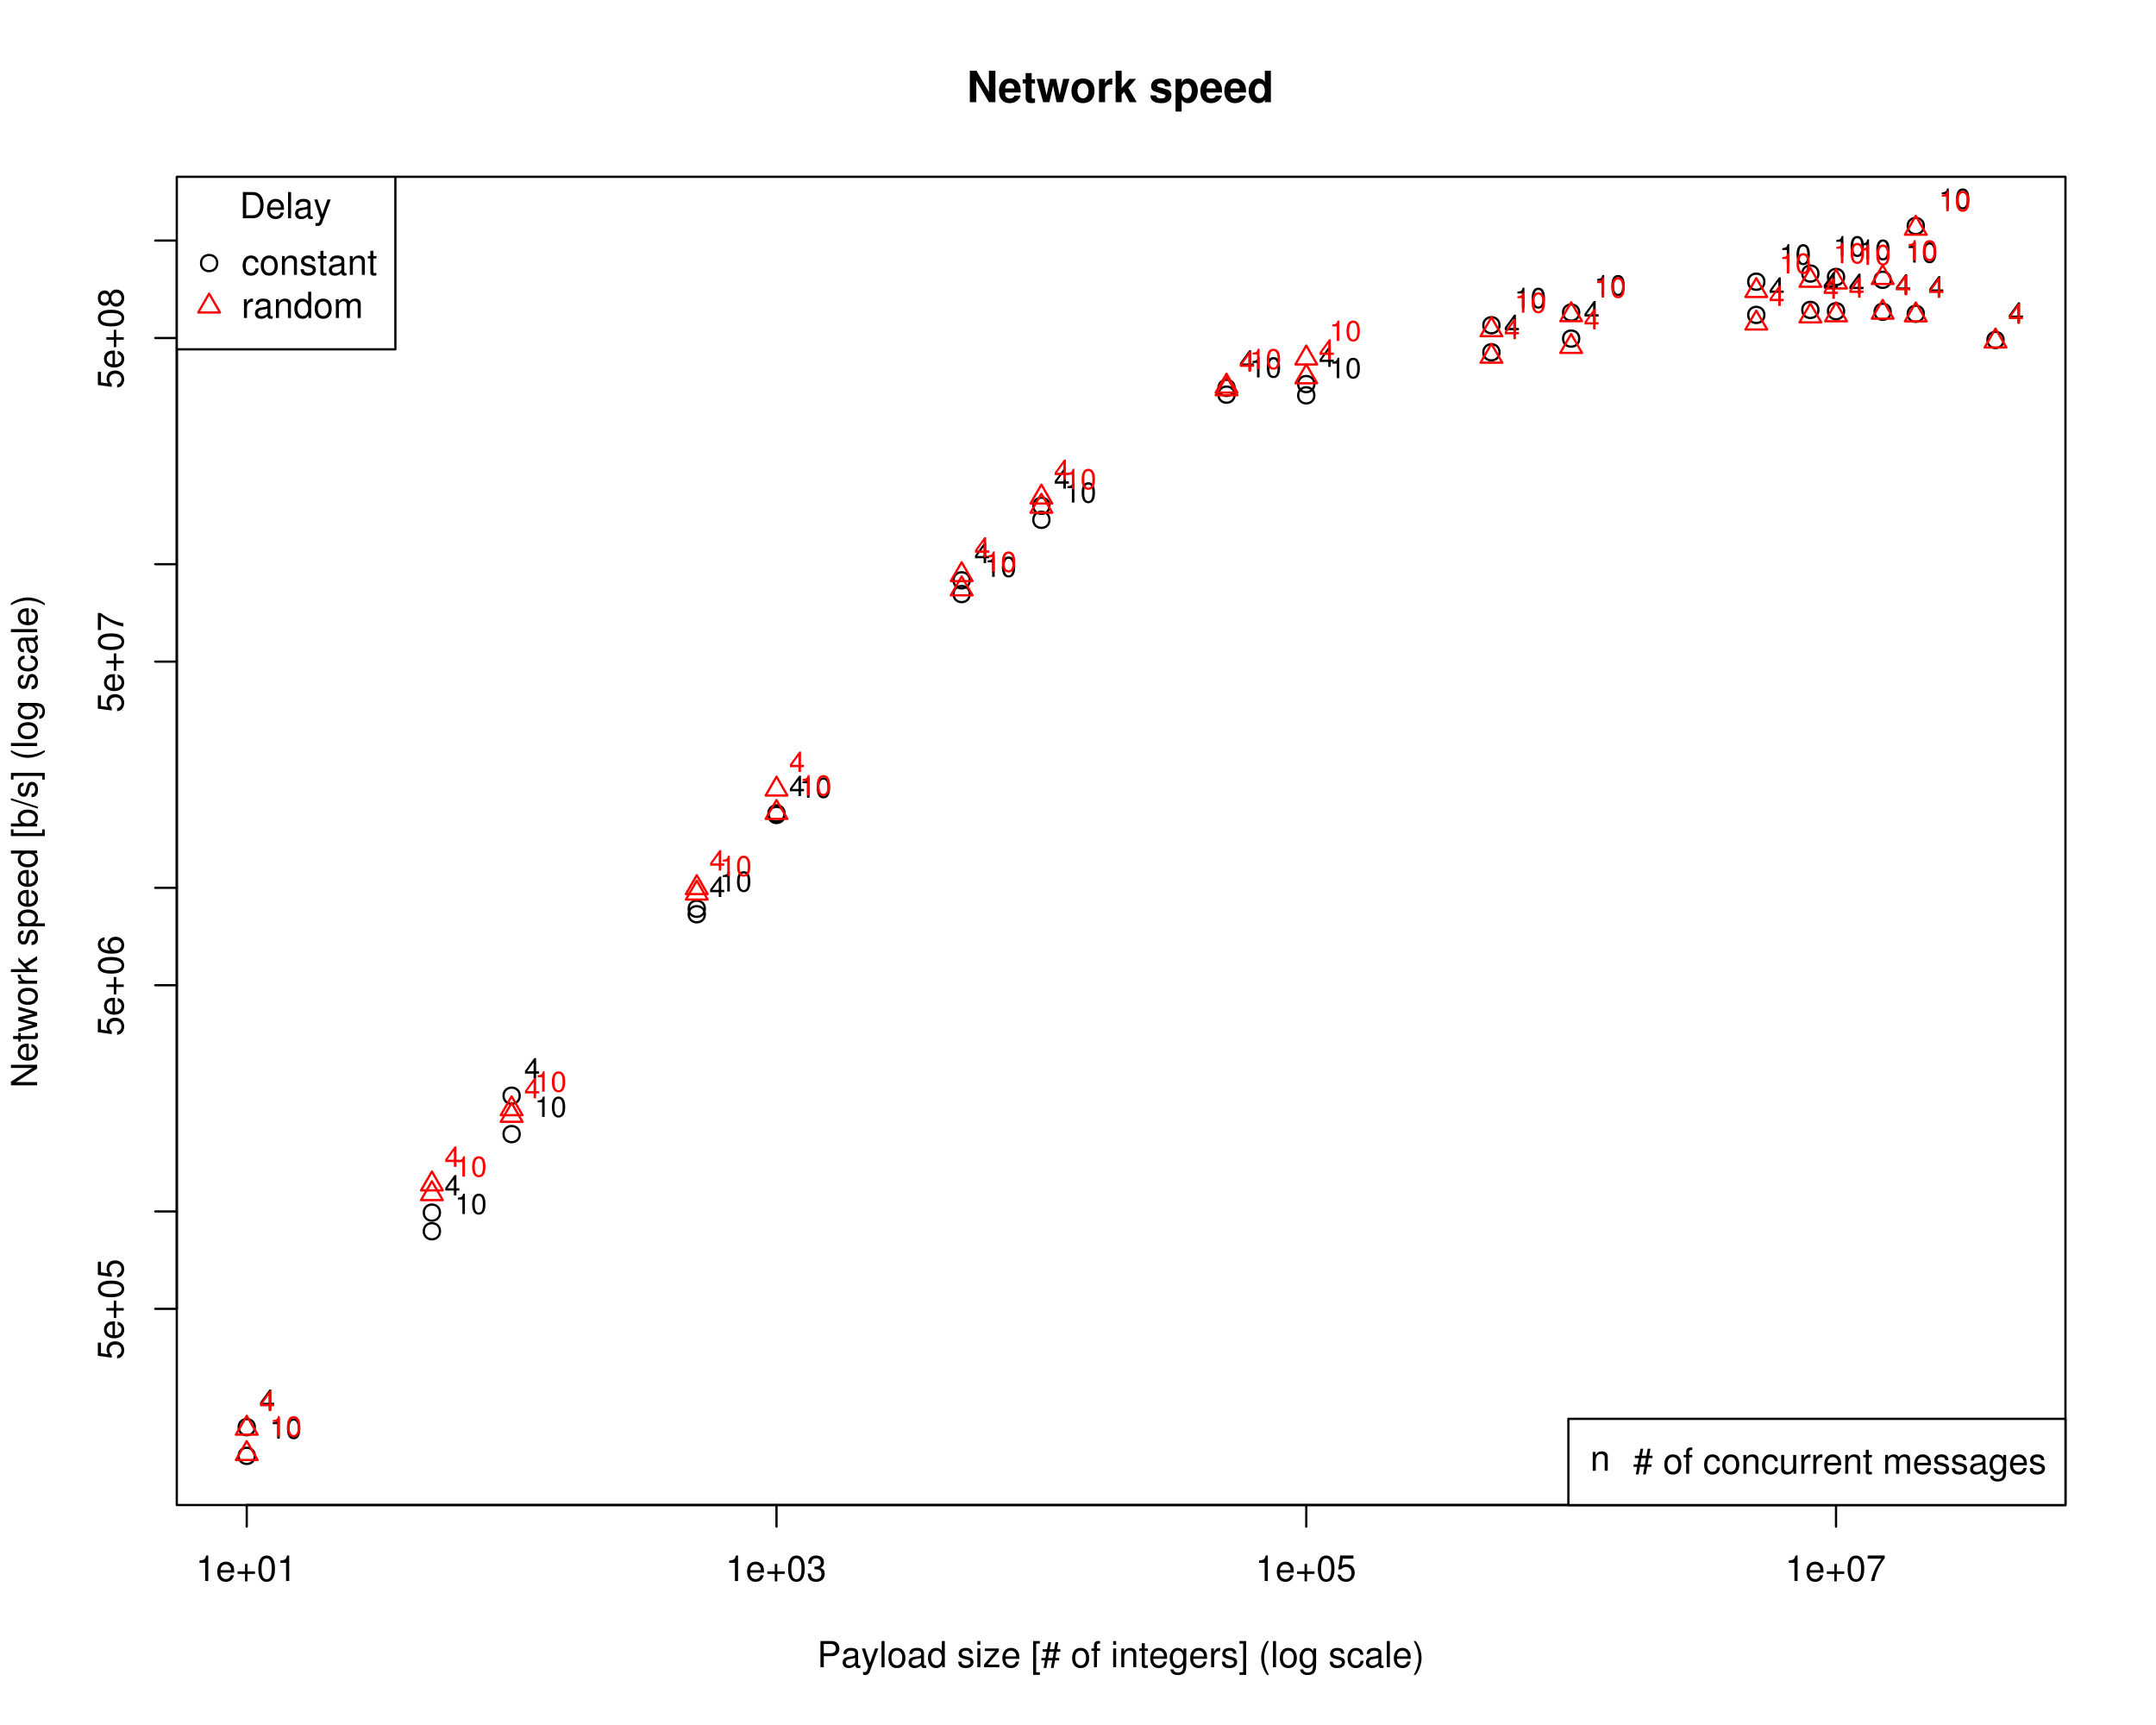 <?xml version="1.0" encoding="UTF-8"?>
<svg xmlns="http://www.w3.org/2000/svg" xmlns:xlink="http://www.w3.org/1999/xlink" width="720pt" height="576pt" viewBox="0 0 720 576" version="1.1">
<defs>
<g>
<symbol overflow="visible" id="glyph0-0">
<path style="stroke:none;" d=""/>
</symbol>
<symbol overflow="visible" id="glyph0-1">
<path style="stroke:none;" d="M 3.109 -6.062 L 3.109 0 L 4.156 0 L 4.156 -8.516 L 3.469 -8.516 C 3.094 -7.203 2.859 -7.016 1.219 -6.812 L 1.219 -6.062 Z "/>
</symbol>
<symbol overflow="visible" id="glyph0-2">
<path style="stroke:none;" d="M 6.156 -2.812 C 6.156 -3.766 6.078 -4.344 5.906 -4.812 C 5.5 -5.844 4.531 -6.469 3.359 -6.469 C 1.609 -6.469 0.484 -5.125 0.484 -3.062 C 0.484 -1 1.578 0.281 3.344 0.281 C 4.781 0.281 5.766 -0.547 6.031 -1.906 L 5.016 -1.906 C 4.734 -1.078 4.172 -0.641 3.375 -0.641 C 2.734 -0.641 2.203 -0.938 1.859 -1.469 C 1.625 -1.828 1.531 -2.188 1.531 -2.812 Z M 1.547 -3.625 C 1.625 -4.781 2.344 -5.547 3.344 -5.547 C 4.328 -5.547 5.094 -4.734 5.094 -3.703 C 5.094 -3.672 5.094 -3.641 5.078 -3.625 Z "/>
</symbol>
<symbol overflow="visible" id="glyph0-3">
<path style="stroke:none;" d="M 6.406 -3.203 L 3.922 -3.203 L 3.922 -5.688 L 3.078 -5.688 L 3.078 -3.203 L 0.594 -3.203 L 0.594 -2.359 L 3.078 -2.359 L 3.078 0.125 L 3.922 0.125 L 3.922 -2.359 L 6.406 -2.359 Z "/>
</symbol>
<symbol overflow="visible" id="glyph0-4">
<path style="stroke:none;" d="M 3.297 -8.516 C 2.516 -8.516 1.781 -8.156 1.344 -7.578 C 0.797 -6.828 0.516 -5.688 0.516 -4.109 C 0.516 -1.25 1.469 0.281 3.297 0.281 C 5.094 0.281 6.078 -1.25 6.078 -4.047 C 6.078 -5.703 5.812 -6.797 5.25 -7.578 C 4.812 -8.172 4.109 -8.516 3.297 -8.516 Z M 3.297 -7.578 C 4.438 -7.578 5 -6.422 5 -4.141 C 5 -1.734 4.453 -0.594 3.281 -0.594 C 2.156 -0.594 1.594 -1.781 1.594 -4.109 C 1.594 -6.438 2.156 -7.578 3.297 -7.578 Z "/>
</symbol>
<symbol overflow="visible" id="glyph0-5">
<path style="stroke:none;" d="M 2.656 -3.906 L 3.234 -3.906 C 4.391 -3.906 4.984 -3.391 4.984 -2.359 C 4.984 -1.297 4.328 -0.656 3.234 -0.656 C 2.078 -0.656 1.516 -1.234 1.438 -2.469 L 0.391 -2.469 C 0.438 -1.781 0.547 -1.344 0.75 -0.953 C 1.188 -0.141 2.031 0.281 3.188 0.281 C 4.938 0.281 6.078 -0.766 6.078 -2.375 C 6.078 -3.453 5.656 -4.062 4.625 -4.406 C 5.422 -4.719 5.812 -5.312 5.812 -6.172 C 5.812 -7.625 4.844 -8.516 3.234 -8.516 C 1.516 -8.516 0.594 -7.578 0.562 -5.766 L 1.625 -5.766 C 1.625 -6.281 1.688 -6.562 1.812 -6.828 C 2.047 -7.297 2.578 -7.578 3.234 -7.578 C 4.172 -7.578 4.734 -7.031 4.734 -6.125 C 4.734 -5.531 4.531 -5.172 4.062 -4.984 C 3.766 -4.859 3.391 -4.812 2.656 -4.797 Z "/>
</symbol>
<symbol overflow="visible" id="glyph0-6">
<path style="stroke:none;" d="M 5.719 -8.516 L 1.312 -8.516 L 0.688 -3.875 L 1.656 -3.875 C 2.141 -4.469 2.562 -4.672 3.219 -4.672 C 4.359 -4.672 5.078 -3.891 5.078 -2.625 C 5.078 -1.406 4.375 -0.656 3.219 -0.656 C 2.297 -0.656 1.734 -1.125 1.469 -2.094 L 0.422 -2.094 C 0.562 -1.391 0.688 -1.062 0.938 -0.75 C 1.422 -0.094 2.281 0.281 3.234 0.281 C 4.953 0.281 6.156 -0.969 6.156 -2.766 C 6.156 -4.453 5.047 -5.609 3.406 -5.609 C 2.812 -5.609 2.328 -5.453 1.844 -5.094 L 2.172 -7.469 L 5.719 -7.469 Z "/>
</symbol>
<symbol overflow="visible" id="glyph0-7">
<path style="stroke:none;" d="M 6.234 -8.516 L 0.547 -8.516 L 0.547 -7.469 L 5.141 -7.469 C 3.125 -4.578 2.297 -2.797 1.656 0 L 2.781 0 C 3.25 -2.719 4.312 -5.062 6.234 -7.625 Z "/>
</symbol>
<symbol overflow="visible" id="glyph0-8">
<path style="stroke:none;" d="M 2.203 -3.703 L 4.953 -3.703 C 5.641 -3.703 6.188 -3.906 6.641 -4.328 C 7.172 -4.812 7.406 -5.375 7.406 -6.188 C 7.406 -7.828 6.438 -8.75 4.703 -8.75 L 1.094 -8.75 L 1.094 0 L 2.203 0 Z M 2.203 -4.688 L 2.203 -7.766 L 4.531 -7.766 C 5.609 -7.766 6.234 -7.188 6.234 -6.234 C 6.234 -5.266 5.609 -4.688 4.531 -4.688 Z "/>
</symbol>
<symbol overflow="visible" id="glyph0-9">
<path style="stroke:none;" d="M 6.422 -0.594 C 6.312 -0.562 6.266 -0.562 6.203 -0.562 C 5.859 -0.562 5.656 -0.75 5.656 -1.062 L 5.656 -4.75 C 5.656 -5.875 4.844 -6.469 3.297 -6.469 C 2.391 -6.469 1.625 -6.203 1.219 -5.734 C 0.922 -5.406 0.797 -5.047 0.781 -4.422 L 1.781 -4.422 C 1.875 -5.203 2.328 -5.547 3.266 -5.547 C 4.156 -5.547 4.672 -5.203 4.672 -4.609 L 4.672 -4.344 C 4.672 -3.922 4.422 -3.75 3.625 -3.641 C 2.203 -3.469 1.984 -3.422 1.609 -3.266 C 0.875 -2.969 0.5 -2.406 0.5 -1.578 C 0.5 -0.438 1.297 0.281 2.562 0.281 C 3.359 0.281 4 0 4.703 -0.641 C 4.781 -0.016 5.094 0.281 5.734 0.281 C 5.938 0.281 6.094 0.25 6.422 0.172 Z M 4.672 -1.984 C 4.672 -1.641 4.578 -1.438 4.266 -1.156 C 3.859 -0.797 3.375 -0.594 2.781 -0.594 C 2 -0.594 1.547 -0.969 1.547 -1.609 C 1.547 -2.266 1.984 -2.609 3.062 -2.766 C 4.109 -2.906 4.328 -2.953 4.672 -3.109 Z "/>
</symbol>
<symbol overflow="visible" id="glyph0-10">
<path style="stroke:none;" d="M 4.656 -6.281 L 2.922 -1.391 L 1.312 -6.281 L 0.234 -6.281 L 2.359 0.031 L 1.984 1.016 C 1.828 1.469 1.594 1.625 1.172 1.625 C 1.031 1.625 0.859 1.609 0.641 1.562 L 0.641 2.453 C 0.859 2.562 1.062 2.609 1.312 2.609 C 1.641 2.609 1.984 2.516 2.25 2.312 C 2.562 2.094 2.75 1.828 2.938 1.312 L 5.734 -6.281 Z "/>
</symbol>
<symbol overflow="visible" id="glyph0-11">
<path style="stroke:none;" d="M 1.828 -8.75 L 0.812 -8.75 L 0.812 0 L 1.828 0 Z "/>
</symbol>
<symbol overflow="visible" id="glyph0-12">
<path style="stroke:none;" d="M 3.266 -6.469 C 1.5 -6.469 0.438 -5.203 0.438 -3.094 C 0.438 -0.984 1.484 0.281 3.281 0.281 C 5.047 0.281 6.125 -0.984 6.125 -3.047 C 6.125 -5.219 5.078 -6.469 3.266 -6.469 Z M 3.281 -5.547 C 4.406 -5.547 5.078 -4.625 5.078 -3.062 C 5.078 -1.578 4.375 -0.641 3.281 -0.641 C 2.156 -0.641 1.469 -1.578 1.469 -3.094 C 1.469 -4.609 2.156 -5.547 3.281 -5.547 Z "/>
</symbol>
<symbol overflow="visible" id="glyph0-13">
<path style="stroke:none;" d="M 5.938 -8.75 L 4.938 -8.75 L 4.938 -5.5 C 4.531 -6.125 3.859 -6.469 3.016 -6.469 C 1.375 -6.469 0.312 -5.156 0.312 -3.156 C 0.312 -1.031 1.359 0.281 3.047 0.281 C 3.906 0.281 4.516 -0.047 5.047 -0.828 L 5.047 0 L 5.938 0 Z M 3.188 -5.531 C 4.266 -5.531 4.938 -4.578 4.938 -3.078 C 4.938 -1.625 4.25 -0.656 3.188 -0.656 C 2.094 -0.656 1.359 -1.625 1.359 -3.094 C 1.359 -4.562 2.094 -5.531 3.188 -5.531 Z "/>
</symbol>
<symbol overflow="visible" id="glyph0-14">
<path style="stroke:none;" d=""/>
</symbol>
<symbol overflow="visible" id="glyph0-15">
<path style="stroke:none;" d="M 5.25 -4.531 C 5.25 -5.766 4.422 -6.469 2.969 -6.469 C 1.516 -6.469 0.562 -5.719 0.562 -4.547 C 0.562 -3.562 1.062 -3.094 2.562 -2.734 L 3.484 -2.516 C 4.188 -2.344 4.469 -2.094 4.469 -1.625 C 4.469 -1.047 3.875 -0.641 3 -0.641 C 2.453 -0.641 2 -0.797 1.75 -1.062 C 1.594 -1.25 1.531 -1.422 1.469 -1.875 L 0.406 -1.875 C 0.453 -0.422 1.266 0.281 2.922 0.281 C 4.5 0.281 5.516 -0.5 5.516 -1.719 C 5.516 -2.656 4.984 -3.172 3.734 -3.469 L 2.766 -3.703 C 1.953 -3.891 1.609 -4.156 1.609 -4.594 C 1.609 -5.172 2.125 -5.547 2.938 -5.547 C 3.75 -5.547 4.172 -5.203 4.203 -4.531 Z "/>
</symbol>
<symbol overflow="visible" id="glyph0-16">
<path style="stroke:none;" d="M 1.797 -6.281 L 0.797 -6.281 L 0.797 0 L 1.797 0 Z M 1.797 -8.75 L 0.797 -8.75 L 0.797 -7.484 L 1.797 -7.484 Z "/>
</symbol>
<symbol overflow="visible" id="glyph0-17">
<path style="stroke:none;" d="M 5.312 -6.281 L 0.625 -6.281 L 0.625 -5.406 L 4.125 -5.406 L 0.375 -0.906 L 0.375 0 L 5.484 0 L 5.484 -0.875 L 1.578 -0.875 L 5.312 -5.406 Z "/>
</symbol>
<symbol overflow="visible" id="glyph0-18">
<path style="stroke:none;" d="M 3 -8.75 L 0.766 -8.75 L 0.766 2.547 L 3 2.547 L 3 1.688 L 1.766 1.688 L 1.766 -7.891 L 3 -7.891 Z "/>
</symbol>
<symbol overflow="visible" id="glyph0-19">
<path style="stroke:none;" d="M 5.812 -8.359 L 4.891 -8.359 L 4.469 -6.016 L 2.969 -6.016 L 3.406 -8.359 L 2.5 -8.359 L 2.062 -6.016 L 0.609 -6.016 L 0.609 -5.203 L 1.906 -5.203 L 1.531 -3.109 L 0.172 -3.109 L 0.172 -2.297 L 1.375 -2.297 L 0.922 0.234 L 1.844 0.234 L 2.297 -2.297 L 3.797 -2.297 L 3.344 0.234 L 4.25 0.234 L 4.719 -2.297 L 6.125 -2.297 L 6.125 -3.109 L 4.859 -3.109 L 5.234 -5.203 L 6.5 -5.203 L 6.5 -6.016 L 5.391 -6.016 Z M 4.312 -5.203 L 3.953 -3.109 L 2.453 -3.109 L 2.828 -5.203 Z "/>
</symbol>
<symbol overflow="visible" id="glyph0-20">
<path style="stroke:none;" d="M 3.094 -6.281 L 2.047 -6.281 L 2.047 -7.266 C 2.047 -7.688 2.297 -7.906 2.75 -7.906 C 2.828 -7.906 2.875 -7.906 3.094 -7.891 L 3.094 -8.719 C 2.875 -8.766 2.734 -8.781 2.531 -8.781 C 1.609 -8.781 1.062 -8.25 1.062 -7.359 L 1.062 -6.281 L 0.219 -6.281 L 0.219 -5.469 L 1.062 -5.469 L 1.062 0 L 2.047 0 L 2.047 -5.469 L 3.094 -5.469 Z "/>
</symbol>
<symbol overflow="visible" id="glyph0-21">
<path style="stroke:none;" d="M 0.844 -6.281 L 0.844 0 L 1.844 0 L 1.844 -3.469 C 1.844 -4.75 2.516 -5.594 3.547 -5.594 C 4.344 -5.594 4.844 -5.109 4.844 -4.359 L 4.844 0 L 5.844 0 L 5.844 -4.75 C 5.844 -5.797 5.062 -6.469 3.859 -6.469 C 2.922 -6.469 2.312 -6.109 1.766 -5.234 L 1.766 -6.281 Z "/>
</symbol>
<symbol overflow="visible" id="glyph0-22">
<path style="stroke:none;" d="M 3.047 -6.281 L 2.016 -6.281 L 2.016 -8.016 L 1.016 -8.016 L 1.016 -6.281 L 0.172 -6.281 L 0.172 -5.469 L 1.016 -5.469 L 1.016 -0.719 C 1.016 -0.078 1.453 0.281 2.234 0.281 C 2.469 0.281 2.719 0.25 3.047 0.188 L 3.047 -0.641 C 2.922 -0.609 2.766 -0.594 2.562 -0.594 C 2.141 -0.594 2.016 -0.719 2.016 -1.156 L 2.016 -5.469 L 3.047 -5.469 Z "/>
</symbol>
<symbol overflow="visible" id="glyph0-23">
<path style="stroke:none;" d="M 4.938 -6.281 L 4.938 -5.375 C 4.438 -6.125 3.828 -6.469 3.031 -6.469 C 1.422 -6.469 0.344 -5.078 0.344 -3.031 C 0.344 -2 0.625 -1.156 1.141 -0.562 C 1.609 -0.031 2.281 0.281 2.938 0.281 C 3.734 0.281 4.281 -0.062 4.844 -0.859 L 4.844 -0.531 C 4.844 0.328 4.734 0.844 4.484 1.188 C 4.219 1.562 3.703 1.781 3.094 1.781 C 2.641 1.781 2.234 1.656 1.953 1.438 C 1.734 1.266 1.625 1.094 1.578 0.719 L 0.547 0.719 C 0.656 1.906 1.578 2.609 3.062 2.609 C 4 2.609 4.797 2.312 5.203 1.812 C 5.688 1.234 5.875 0.438 5.875 -1.031 L 5.875 -6.281 Z M 3.125 -5.547 C 4.219 -5.547 4.844 -4.625 4.844 -3.062 C 4.844 -1.562 4.203 -0.641 3.141 -0.641 C 2.047 -0.641 1.391 -1.578 1.391 -3.094 C 1.391 -4.609 2.062 -5.547 3.125 -5.547 Z "/>
</symbol>
<symbol overflow="visible" id="glyph0-24">
<path style="stroke:none;" d="M 0.828 -6.281 L 0.828 0 L 1.844 0 L 1.844 -3.266 C 1.844 -4.156 2.062 -4.75 2.547 -5.094 C 2.859 -5.328 3.156 -5.406 3.859 -5.406 L 3.859 -6.438 C 3.688 -6.453 3.594 -6.469 3.469 -6.469 C 2.812 -6.469 2.328 -6.078 1.75 -5.141 L 1.75 -6.281 Z "/>
</symbol>
<symbol overflow="visible" id="glyph0-25">
<path style="stroke:none;" d="M 0.281 2.547 L 2.516 2.547 L 2.516 -8.75 L 0.281 -8.75 L 0.281 -7.891 L 1.516 -7.891 L 1.516 1.688 L 0.281 1.688 Z "/>
</symbol>
<symbol overflow="visible" id="glyph0-26">
<path style="stroke:none;" d="M 2.828 -8.75 C 1.625 -7.172 0.875 -4.984 0.875 -3.109 C 0.875 -1.219 1.625 0.969 2.828 2.547 L 3.484 2.547 C 2.438 0.828 1.844 -1.188 1.844 -3.109 C 1.844 -5.016 2.438 -7.047 3.484 -8.75 Z "/>
</symbol>
<symbol overflow="visible" id="glyph0-27">
<path style="stroke:none;" d="M 5.656 -4.172 C 5.609 -4.781 5.469 -5.188 5.234 -5.531 C 4.797 -6.125 4.047 -6.469 3.172 -6.469 C 1.469 -6.469 0.375 -5.125 0.375 -3.031 C 0.375 -1.016 1.453 0.281 3.156 0.281 C 4.656 0.281 5.609 -0.625 5.719 -2.156 L 4.719 -2.156 C 4.547 -1.156 4.031 -0.641 3.188 -0.641 C 2.078 -0.641 1.422 -1.547 1.422 -3.031 C 1.422 -4.609 2.062 -5.547 3.156 -5.547 C 4 -5.547 4.531 -5.047 4.641 -4.172 Z "/>
</symbol>
<symbol overflow="visible" id="glyph0-28">
<path style="stroke:none;" d="M 1.109 2.547 C 2.312 0.969 3.078 -1.219 3.078 -3.094 C 3.078 -4.984 2.312 -7.172 1.109 -8.75 L 0.453 -8.75 C 1.516 -7.031 2.094 -5.016 2.094 -3.094 C 2.094 -1.188 1.516 0.844 0.453 2.547 Z "/>
</symbol>
<symbol overflow="visible" id="glyph0-29">
<path style="stroke:none;" d="M 1.062 0 L 4.438 0 C 6.641 0 8 -1.656 8 -4.375 C 8 -7.094 6.656 -8.75 4.438 -8.75 L 1.062 -8.75 Z M 2.188 -0.984 L 2.188 -7.766 L 4.25 -7.766 C 5.969 -7.766 6.891 -6.594 6.891 -4.375 C 6.891 -2.156 5.969 -0.984 4.25 -0.984 Z "/>
</symbol>
<symbol overflow="visible" id="glyph0-30">
<path style="stroke:none;" d="M 0.844 -6.281 L 0.844 0 L 1.844 0 L 1.844 -3.953 C 1.844 -4.859 2.516 -5.594 3.328 -5.594 C 4.062 -5.594 4.484 -5.141 4.484 -4.328 L 4.484 0 L 5.5 0 L 5.5 -3.953 C 5.5 -4.859 6.156 -5.594 6.969 -5.594 C 7.703 -5.594 8.141 -5.125 8.141 -4.328 L 8.141 0 L 9.141 0 L 9.141 -4.719 C 9.141 -5.844 8.5 -6.469 7.312 -6.469 C 6.484 -6.469 5.969 -6.219 5.391 -5.516 C 5.016 -6.188 4.516 -6.469 3.703 -6.469 C 2.859 -6.469 2.297 -6.156 1.766 -5.406 L 1.766 -6.281 Z "/>
</symbol>
<symbol overflow="visible" id="glyph0-31">
<path style="stroke:none;" d="M 5.781 0 L 5.781 -6.281 L 4.781 -6.281 L 4.781 -2.719 C 4.781 -1.438 4.109 -0.594 3.078 -0.594 C 2.281 -0.594 1.781 -1.078 1.781 -1.844 L 1.781 -6.281 L 0.781 -6.281 L 0.781 -1.438 C 0.781 -0.391 1.562 0.281 2.781 0.281 C 3.703 0.281 4.297 -0.047 4.891 -0.875 L 4.891 0 Z "/>
</symbol>
<symbol overflow="visible" id="glyph1-0">
<path style="stroke:none;" d=""/>
</symbol>
<symbol overflow="visible" id="glyph1-1">
<path style="stroke:none;" d="M -8.516 -5.719 L -8.516 -1.312 L -3.875 -0.688 L -3.875 -1.656 C -4.469 -2.141 -4.672 -2.562 -4.672 -3.219 C -4.672 -4.359 -3.891 -5.078 -2.625 -5.078 C -1.406 -5.078 -0.656 -4.375 -0.656 -3.219 C -0.656 -2.297 -1.125 -1.734 -2.094 -1.469 L -2.094 -0.422 C -1.391 -0.562 -1.062 -0.688 -0.75 -0.938 C -0.094 -1.422 0.281 -2.281 0.281 -3.234 C 0.281 -4.953 -0.969 -6.156 -2.766 -6.156 C -4.453 -6.156 -5.609 -5.047 -5.609 -3.406 C -5.609 -2.812 -5.453 -2.328 -5.094 -1.844 L -7.469 -2.172 L -7.469 -5.719 Z "/>
</symbol>
<symbol overflow="visible" id="glyph1-2">
<path style="stroke:none;" d="M -2.812 -6.156 C -3.766 -6.156 -4.344 -6.078 -4.812 -5.906 C -5.844 -5.5 -6.469 -4.531 -6.469 -3.359 C -6.469 -1.609 -5.125 -0.484 -3.062 -0.484 C -1 -0.484 0.281 -1.578 0.281 -3.344 C 0.281 -4.781 -0.547 -5.766 -1.906 -6.031 L -1.906 -5.016 C -1.078 -4.734 -0.641 -4.172 -0.641 -3.375 C -0.641 -2.734 -0.938 -2.203 -1.469 -1.859 C -1.828 -1.625 -2.188 -1.531 -2.812 -1.531 Z M -3.625 -1.547 C -4.781 -1.625 -5.547 -2.344 -5.547 -3.344 C -5.547 -4.328 -4.734 -5.094 -3.703 -5.094 C -3.672 -5.094 -3.641 -5.094 -3.625 -5.078 Z "/>
</symbol>
<symbol overflow="visible" id="glyph1-3">
<path style="stroke:none;" d="M -3.203 -6.406 L -3.203 -3.922 L -5.688 -3.922 L -5.688 -3.078 L -3.203 -3.078 L -3.203 -0.594 L -2.359 -0.594 L -2.359 -3.078 L 0.125 -3.078 L 0.125 -3.922 L -2.359 -3.922 L -2.359 -6.406 Z "/>
</symbol>
<symbol overflow="visible" id="glyph1-4">
<path style="stroke:none;" d="M -8.516 -3.297 C -8.516 -2.516 -8.156 -1.781 -7.578 -1.344 C -6.828 -0.797 -5.688 -0.516 -4.109 -0.516 C -1.25 -0.516 0.281 -1.469 0.281 -3.297 C 0.281 -5.094 -1.25 -6.078 -4.047 -6.078 C -5.703 -6.078 -6.797 -5.812 -7.578 -5.25 C -8.172 -4.812 -8.516 -4.109 -8.516 -3.297 Z M -7.578 -3.297 C -7.578 -4.438 -6.422 -5 -4.141 -5 C -1.734 -5 -0.594 -4.453 -0.594 -3.281 C -0.594 -2.156 -1.781 -1.594 -4.109 -1.594 C -6.438 -1.594 -7.578 -2.156 -7.578 -3.297 Z "/>
</symbol>
<symbol overflow="visible" id="glyph1-5">
<path style="stroke:none;" d="M -6.281 -5.969 C -7.688 -5.766 -8.516 -4.859 -8.516 -3.562 C -8.516 -2.625 -8.047 -1.781 -7.297 -1.281 C -6.469 -0.75 -5.422 -0.516 -3.875 -0.516 C -2.453 -0.516 -1.531 -0.734 -0.781 -1.234 C -0.094 -1.688 0.281 -2.438 0.281 -3.375 C 0.281 -4.984 -0.922 -6.156 -2.594 -6.156 C -4.172 -6.156 -5.297 -5.078 -5.297 -3.547 C -5.297 -2.719 -4.969 -2.047 -4.344 -1.594 C -6.422 -1.609 -7.578 -2.281 -7.578 -3.484 C -7.578 -4.234 -7.109 -4.75 -6.281 -4.922 Z M -4.359 -3.422 C -4.359 -4.438 -3.641 -5.078 -2.516 -5.078 C -1.438 -5.078 -0.656 -4.359 -0.656 -3.391 C -0.656 -2.406 -1.469 -1.656 -2.562 -1.656 C -3.625 -1.656 -4.359 -2.375 -4.359 -3.422 Z "/>
</symbol>
<symbol overflow="visible" id="glyph1-6">
<path style="stroke:none;" d="M -8.516 -6.234 L -8.516 -0.547 L -7.469 -0.547 L -7.469 -5.141 C -4.578 -3.125 -2.797 -2.297 0 -1.656 L 0 -2.781 C -2.719 -3.25 -5.062 -4.312 -7.625 -6.234 Z "/>
</symbol>
<symbol overflow="visible" id="glyph1-7">
<path style="stroke:none;" d="M -4.469 -4.688 C -5 -5.562 -5.438 -5.859 -6.234 -5.859 C -7.578 -5.859 -8.516 -4.812 -8.516 -3.297 C -8.516 -1.797 -7.578 -0.75 -6.234 -0.75 C -5.453 -0.75 -5.016 -1.031 -4.469 -1.891 C -4.016 -0.922 -3.297 -0.438 -2.359 -0.438 C -0.797 -0.438 0.281 -1.625 0.281 -3.297 C 0.281 -4.984 -0.797 -6.156 -2.359 -6.156 C -3.297 -6.156 -4.016 -5.672 -4.469 -4.688 Z M -7.578 -3.297 C -7.578 -4.203 -7.047 -4.781 -6.219 -4.781 C -5.422 -4.781 -4.891 -4.188 -4.891 -3.297 C -4.891 -2.406 -5.422 -1.828 -6.234 -1.828 C -7.047 -1.828 -7.578 -2.406 -7.578 -3.297 Z M -4.016 -3.297 C -4.016 -4.359 -3.344 -5.078 -2.344 -5.078 C -1.328 -5.078 -0.656 -4.359 -0.656 -3.281 C -0.656 -2.25 -1.344 -1.531 -2.344 -1.531 C -3.344 -1.531 -4.016 -2.25 -4.016 -3.297 Z "/>
</symbol>
<symbol overflow="visible" id="glyph1-8">
<path style="stroke:none;" d="M -8.75 -7.75 L -8.75 -6.703 L -1.594 -6.703 L -8.75 -2.125 L -8.75 -0.906 L 0 -0.906 L 0 -1.969 L -7.094 -1.969 L 0 -6.484 L 0 -7.75 Z "/>
</symbol>
<symbol overflow="visible" id="glyph1-9">
<path style="stroke:none;" d="M -6.281 -3.047 L -6.281 -2.016 L -8.016 -2.016 L -8.016 -1.016 L -6.281 -1.016 L -6.281 -0.172 L -5.469 -0.172 L -5.469 -1.016 L -0.719 -1.016 C -0.078 -1.016 0.281 -1.453 0.281 -2.234 C 0.281 -2.469 0.25 -2.719 0.188 -3.047 L -0.641 -3.047 C -0.609 -2.922 -0.594 -2.766 -0.594 -2.562 C -0.594 -2.141 -0.719 -2.016 -1.156 -2.016 L -5.469 -2.016 L -5.469 -3.047 Z "/>
</symbol>
<symbol overflow="visible" id="glyph1-10">
<path style="stroke:none;" d="M 0 -6.641 L -6.281 -8.5 L -6.281 -7.375 L -1.391 -6.125 L -6.281 -4.891 L -6.281 -3.656 L -1.391 -2.453 L -6.281 -1.172 L -6.281 -0.078 L 0 -1.891 L 0 -3.031 L -4.938 -4.234 L 0 -5.516 Z "/>
</symbol>
<symbol overflow="visible" id="glyph1-11">
<path style="stroke:none;" d="M -6.469 -3.266 C -6.469 -1.5 -5.203 -0.438 -3.094 -0.438 C -0.984 -0.438 0.281 -1.484 0.281 -3.281 C 0.281 -5.047 -0.984 -6.125 -3.047 -6.125 C -5.219 -6.125 -6.469 -5.078 -6.469 -3.266 Z M -5.547 -3.281 C -5.547 -4.406 -4.625 -5.078 -3.062 -5.078 C -1.578 -5.078 -0.641 -4.375 -0.641 -3.281 C -0.641 -2.156 -1.578 -1.469 -3.094 -1.469 C -4.609 -1.469 -5.547 -2.156 -5.547 -3.281 Z "/>
</symbol>
<symbol overflow="visible" id="glyph1-12">
<path style="stroke:none;" d="M -6.281 -0.828 L 0 -0.828 L 0 -1.844 L -3.266 -1.844 C -4.156 -1.844 -4.75 -2.062 -5.094 -2.547 C -5.328 -2.859 -5.406 -3.156 -5.406 -3.859 L -6.438 -3.859 C -6.453 -3.688 -6.469 -3.594 -6.469 -3.469 C -6.469 -2.812 -6.078 -2.328 -5.141 -1.75 L -6.281 -1.75 Z "/>
</symbol>
<symbol overflow="visible" id="glyph1-13">
<path style="stroke:none;" d="M -8.75 -1.688 L -8.75 -0.703 L 0 -0.703 L 0 -1.688 L -2.453 -1.688 L -3.406 -2.656 L 0 -4.781 L 0 -6.031 L -4.109 -3.453 L -6.281 -5.641 L -6.281 -4.359 L -3.625 -1.688 Z "/>
</symbol>
<symbol overflow="visible" id="glyph1-14">
<path style="stroke:none;" d=""/>
</symbol>
<symbol overflow="visible" id="glyph1-15">
<path style="stroke:none;" d="M -4.531 -5.25 C -5.766 -5.25 -6.469 -4.422 -6.469 -2.969 C -6.469 -1.516 -5.719 -0.562 -4.547 -0.562 C -3.562 -0.562 -3.094 -1.062 -2.734 -2.562 L -2.516 -3.484 C -2.344 -4.188 -2.094 -4.469 -1.625 -4.469 C -1.047 -4.469 -0.641 -3.875 -0.641 -3 C -0.641 -2.453 -0.797 -2 -1.062 -1.75 C -1.25 -1.594 -1.422 -1.531 -1.875 -1.469 L -1.875 -0.406 C -0.422 -0.453 0.281 -1.266 0.281 -2.922 C 0.281 -4.5 -0.5 -5.516 -1.719 -5.516 C -2.656 -5.516 -3.172 -4.984 -3.469 -3.734 L -3.703 -2.766 C -3.891 -1.953 -4.156 -1.609 -4.594 -1.609 C -5.172 -1.609 -5.547 -2.125 -5.547 -2.938 C -5.547 -3.75 -5.203 -4.172 -4.531 -4.203 Z "/>
</symbol>
<symbol overflow="visible" id="glyph1-16">
<path style="stroke:none;" d="M 2.609 -0.641 L 2.609 -1.656 L -0.656 -1.656 C -0.016 -2.188 0.281 -2.766 0.281 -3.594 C 0.281 -5.203 -1.031 -6.281 -3.031 -6.281 C -5.141 -6.281 -6.469 -5.25 -6.469 -3.578 C -6.469 -2.719 -6.078 -2.047 -5.344 -1.578 L -6.281 -1.578 L -6.281 -0.641 Z M -5.531 -3.406 C -5.531 -4.516 -4.562 -5.234 -3.062 -5.234 C -1.625 -5.234 -0.656 -4.5 -0.656 -3.406 C -0.656 -2.359 -1.625 -1.656 -3.094 -1.656 C -4.578 -1.656 -5.531 -2.359 -5.531 -3.406 Z "/>
</symbol>
<symbol overflow="visible" id="glyph1-17">
<path style="stroke:none;" d="M -8.75 -5.938 L -8.75 -4.938 L -5.5 -4.938 C -6.125 -4.531 -6.469 -3.859 -6.469 -3.016 C -6.469 -1.375 -5.156 -0.312 -3.156 -0.312 C -1.031 -0.312 0.281 -1.359 0.281 -3.047 C 0.281 -3.906 -0.047 -4.516 -0.828 -5.047 L 0 -5.047 L 0 -5.938 Z M -5.531 -3.188 C -5.531 -4.266 -4.578 -4.938 -3.078 -4.938 C -1.625 -4.938 -0.656 -4.25 -0.656 -3.188 C -0.656 -2.094 -1.625 -1.359 -3.094 -1.359 C -4.562 -1.359 -5.531 -2.094 -5.531 -3.188 Z "/>
</symbol>
<symbol overflow="visible" id="glyph1-18">
<path style="stroke:none;" d="M -8.75 -3 L -8.75 -0.766 L 2.547 -0.766 L 2.547 -3 L 1.688 -3 L 1.688 -1.766 L -7.891 -1.766 L -7.891 -3 Z "/>
</symbol>
<symbol overflow="visible" id="glyph1-19">
<path style="stroke:none;" d="M -8.75 -0.641 L 0 -0.641 L 0 -1.547 L -0.797 -1.547 C -0.078 -2.031 0.281 -2.656 0.281 -3.547 C 0.281 -5.203 -1.078 -6.281 -3.172 -6.281 C -5.203 -6.281 -6.469 -5.25 -6.469 -3.594 C -6.469 -2.719 -6.141 -2.109 -5.438 -1.641 L -8.75 -1.641 Z M -5.531 -3.391 C -5.531 -4.516 -4.562 -5.234 -3.062 -5.234 C -1.625 -5.234 -0.656 -4.484 -0.656 -3.391 C -0.656 -2.344 -1.625 -1.641 -3.094 -1.641 C -4.578 -1.641 -5.531 -2.344 -5.531 -3.391 Z "/>
</symbol>
<symbol overflow="visible" id="glyph1-20">
<path style="stroke:none;" d="M -8.75 -2.75 L 0.234 0.094 L 0.234 -0.562 L -8.75 -3.406 Z "/>
</symbol>
<symbol overflow="visible" id="glyph1-21">
<path style="stroke:none;" d="M 2.547 -0.281 L 2.547 -2.516 L -8.75 -2.516 L -8.75 -0.281 L -7.891 -0.281 L -7.891 -1.516 L 1.688 -1.516 L 1.688 -0.281 Z "/>
</symbol>
<symbol overflow="visible" id="glyph1-22">
<path style="stroke:none;" d="M -8.75 -2.828 C -7.172 -1.625 -4.984 -0.875 -3.109 -0.875 C -1.219 -0.875 0.969 -1.625 2.547 -2.828 L 2.547 -3.484 C 0.828 -2.438 -1.188 -1.844 -3.109 -1.844 C -5.016 -1.844 -7.047 -2.438 -8.75 -3.484 Z "/>
</symbol>
<symbol overflow="visible" id="glyph1-23">
<path style="stroke:none;" d="M -8.75 -1.828 L -8.75 -0.812 L 0 -0.812 L 0 -1.828 Z "/>
</symbol>
<symbol overflow="visible" id="glyph1-24">
<path style="stroke:none;" d="M -6.281 -4.938 L -5.375 -4.938 C -6.125 -4.438 -6.469 -3.828 -6.469 -3.031 C -6.469 -1.422 -5.078 -0.344 -3.031 -0.344 C -2 -0.344 -1.156 -0.625 -0.562 -1.141 C -0.031 -1.609 0.281 -2.281 0.281 -2.938 C 0.281 -3.734 -0.062 -4.281 -0.859 -4.844 L -0.531 -4.844 C 0.328 -4.844 0.844 -4.734 1.188 -4.484 C 1.562 -4.219 1.781 -3.703 1.781 -3.094 C 1.781 -2.641 1.656 -2.234 1.438 -1.953 C 1.266 -1.734 1.094 -1.625 0.719 -1.578 L 0.719 -0.547 C 1.906 -0.656 2.609 -1.578 2.609 -3.062 C 2.609 -4 2.312 -4.797 1.812 -5.203 C 1.234 -5.688 0.438 -5.875 -1.031 -5.875 L -6.281 -5.875 Z M -5.547 -3.125 C -5.547 -4.219 -4.625 -4.844 -3.062 -4.844 C -1.562 -4.844 -0.641 -4.203 -0.641 -3.141 C -0.641 -2.047 -1.578 -1.391 -3.094 -1.391 C -4.609 -1.391 -5.547 -2.062 -5.547 -3.125 Z "/>
</symbol>
<symbol overflow="visible" id="glyph1-25">
<path style="stroke:none;" d="M -4.172 -5.656 C -4.781 -5.609 -5.188 -5.469 -5.531 -5.234 C -6.125 -4.797 -6.469 -4.047 -6.469 -3.172 C -6.469 -1.469 -5.125 -0.375 -3.031 -0.375 C -1.016 -0.375 0.281 -1.453 0.281 -3.156 C 0.281 -4.656 -0.625 -5.609 -2.156 -5.719 L -2.156 -4.719 C -1.156 -4.547 -0.641 -4.031 -0.641 -3.188 C -0.641 -2.078 -1.547 -1.422 -3.031 -1.422 C -4.609 -1.422 -5.547 -2.062 -5.547 -3.156 C -5.547 -4 -5.047 -4.531 -4.172 -4.641 Z "/>
</symbol>
<symbol overflow="visible" id="glyph1-26">
<path style="stroke:none;" d="M -0.594 -6.422 C -0.562 -6.312 -0.562 -6.266 -0.562 -6.203 C -0.562 -5.859 -0.75 -5.656 -1.062 -5.656 L -4.75 -5.656 C -5.875 -5.656 -6.469 -4.844 -6.469 -3.297 C -6.469 -2.391 -6.203 -1.625 -5.734 -1.219 C -5.406 -0.922 -5.047 -0.797 -4.422 -0.781 L -4.422 -1.781 C -5.203 -1.875 -5.547 -2.328 -5.547 -3.266 C -5.547 -4.156 -5.203 -4.672 -4.609 -4.672 L -4.344 -4.672 C -3.922 -4.672 -3.75 -4.422 -3.641 -3.625 C -3.469 -2.203 -3.422 -1.984 -3.266 -1.609 C -2.969 -0.875 -2.406 -0.5 -1.578 -0.5 C -0.438 -0.5 0.281 -1.297 0.281 -2.562 C 0.281 -3.359 0 -4 -0.641 -4.703 C -0.016 -4.781 0.281 -5.094 0.281 -5.734 C 0.281 -5.938 0.25 -6.094 0.172 -6.422 Z M -1.984 -4.672 C -1.641 -4.672 -1.438 -4.578 -1.156 -4.266 C -0.797 -3.859 -0.594 -3.375 -0.594 -2.781 C -0.594 -2 -0.969 -1.547 -1.609 -1.547 C -2.266 -1.547 -2.609 -1.984 -2.766 -3.062 C -2.906 -4.109 -2.953 -4.328 -3.109 -4.672 Z "/>
</symbol>
<symbol overflow="visible" id="glyph1-27">
<path style="stroke:none;" d="M 2.547 -1.109 C 0.969 -2.312 -1.219 -3.078 -3.094 -3.078 C -4.984 -3.078 -7.172 -2.312 -8.75 -1.109 L -8.75 -0.453 C -7.031 -1.516 -5.016 -2.094 -3.094 -2.094 C -1.188 -2.094 0.844 -1.516 2.547 -0.453 Z "/>
</symbol>
<symbol overflow="visible" id="glyph2-0">
<path style="stroke:none;" d=""/>
</symbol>
<symbol overflow="visible" id="glyph2-1">
<path style="stroke:none;" d="M 7.359 0 L 9.516 0 L 9.516 -10.5 L 7.359 -10.5 L 7.359 -3.359 L 3.203 -10.5 L 0.984 -10.5 L 0.984 0 L 3.141 0 L 3.141 -7.266 Z "/>
</symbol>
<symbol overflow="visible" id="glyph2-2">
<path style="stroke:none;" d="M 7.547 -3.25 C 7.562 -3.422 7.562 -3.5 7.562 -3.594 C 7.562 -4.375 7.453 -5.094 7.266 -5.641 C 6.734 -7.062 5.484 -7.906 3.922 -7.906 C 1.688 -7.906 0.312 -6.297 0.312 -3.688 C 0.312 -1.203 1.672 0.328 3.875 0.328 C 5.625 0.328 7.031 -0.656 7.484 -2.188 L 5.484 -2.188 C 5.25 -1.562 4.688 -1.203 3.953 -1.203 C 3.375 -1.203 2.906 -1.453 2.625 -1.891 C 2.438 -2.172 2.359 -2.516 2.328 -3.25 Z M 2.359 -4.594 C 2.5 -5.781 3 -6.375 3.891 -6.375 C 4.391 -6.375 4.859 -6.125 5.141 -5.719 C 5.328 -5.438 5.422 -5.125 5.453 -4.594 Z "/>
</symbol>
<symbol overflow="visible" id="glyph2-3">
<path style="stroke:none;" d="M 4.344 -7.625 L 3.219 -7.625 L 3.219 -9.703 L 1.203 -9.703 L 1.203 -7.625 L 0.203 -7.625 L 0.203 -6.281 L 1.203 -6.281 L 1.203 -1.5 C 1.203 -0.281 1.844 0.328 3.172 0.328 C 3.609 0.328 3.969 0.281 4.344 0.172 L 4.344 -1.234 C 4.141 -1.203 4.016 -1.203 3.875 -1.203 C 3.344 -1.203 3.219 -1.359 3.219 -2.047 L 3.219 -6.281 L 4.344 -6.281 Z "/>
</symbol>
<symbol overflow="visible" id="glyph2-4">
<path style="stroke:none;" d="M 8.828 0 L 11.031 -7.781 L 8.953 -7.781 L 7.766 -2.328 L 6.594 -7.781 L 4.578 -7.781 L 3.406 -2.328 L 2.156 -7.781 L 0.078 -7.781 L 2.266 0 L 4.344 0 L 5.578 -5.484 L 6.734 0 Z "/>
</symbol>
<symbol overflow="visible" id="glyph2-5">
<path style="stroke:none;" d="M 4.344 -7.906 C 1.953 -7.906 0.5 -6.344 0.5 -3.781 C 0.5 -1.219 1.953 0.328 4.344 0.328 C 6.719 0.328 8.203 -1.234 8.203 -3.734 C 8.203 -6.375 6.766 -7.906 4.344 -7.906 Z M 4.344 -6.281 C 5.453 -6.281 6.188 -5.281 6.188 -3.766 C 6.188 -2.312 5.438 -1.297 4.344 -1.297 C 3.25 -1.297 2.516 -2.312 2.516 -3.781 C 2.516 -5.266 3.25 -6.281 4.344 -6.281 Z "/>
</symbol>
<symbol overflow="visible" id="glyph2-6">
<path style="stroke:none;" d="M 0.906 -7.781 L 0.906 0 L 2.922 0 L 2.922 -4.141 C 2.922 -5.312 3.516 -5.906 4.703 -5.906 C 4.906 -5.906 5.062 -5.891 5.328 -5.844 L 5.328 -7.891 C 5.219 -7.906 5.141 -7.906 5.078 -7.906 C 4.156 -7.906 3.359 -7.297 2.922 -6.25 L 2.922 -7.781 Z "/>
</symbol>
<symbol overflow="visible" id="glyph2-7">
<path style="stroke:none;" d="M 2.859 -4.75 L 2.859 -10.5 L 0.844 -10.5 L 0.844 0 L 2.859 0 L 2.859 -2.547 L 3.672 -3.422 L 5.531 0 L 7.891 0 L 5.062 -4.844 L 7.703 -7.781 L 5.422 -7.781 Z "/>
</symbol>
<symbol overflow="visible" id="glyph2-8">
<path style="stroke:none;" d=""/>
</symbol>
<symbol overflow="visible" id="glyph2-9">
<path style="stroke:none;" d="M 7.281 -5.266 C 7.25 -6.922 5.984 -7.906 3.891 -7.906 C 1.922 -7.906 0.688 -6.922 0.688 -5.312 C 0.688 -4.797 0.844 -4.344 1.125 -4.047 C 1.391 -3.781 1.641 -3.641 2.391 -3.406 L 4.797 -2.656 C 5.297 -2.5 5.469 -2.328 5.469 -2.016 C 5.469 -1.547 4.906 -1.25 3.969 -1.25 C 3.453 -1.25 3.047 -1.359 2.781 -1.531 C 2.562 -1.688 2.484 -1.844 2.391 -2.266 L 0.422 -2.266 C 0.469 -0.562 1.734 0.328 4.094 0.328 C 5.172 0.328 6 0.094 6.562 -0.359 C 7.141 -0.828 7.484 -1.547 7.484 -2.312 C 7.484 -3.312 6.984 -3.969 5.969 -4.266 L 3.422 -5 C 2.859 -5.172 2.703 -5.281 2.703 -5.609 C 2.703 -6.031 3.172 -6.328 3.875 -6.328 C 4.844 -6.328 5.312 -5.984 5.328 -5.266 Z "/>
</symbol>
<symbol overflow="visible" id="glyph2-10">
<path style="stroke:none;" d="M 2.859 -7.781 L 0.828 -7.781 L 0.828 3.141 L 2.859 3.141 L 2.859 -0.922 C 3.344 -0.062 4.031 0.344 5.016 0.344 C 6.891 0.344 8.266 -1.406 8.266 -3.781 C 8.266 -4.875 7.953 -5.969 7.438 -6.688 C 6.922 -7.422 5.953 -7.906 5.016 -7.906 C 4.031 -7.906 3.344 -7.484 2.859 -6.625 Z M 4.547 -6.219 C 5.578 -6.219 6.25 -5.234 6.25 -3.75 C 6.25 -2.328 5.547 -1.344 4.547 -1.344 C 3.547 -1.344 2.859 -2.312 2.859 -3.781 C 2.859 -5.234 3.547 -6.219 4.547 -6.219 Z "/>
</symbol>
<symbol overflow="visible" id="glyph2-11">
<path style="stroke:none;" d="M 5.828 0 L 7.844 0 L 7.844 -10.5 L 5.828 -10.5 L 5.828 -6.766 C 5.328 -7.547 4.656 -7.906 3.688 -7.906 C 1.828 -7.906 0.422 -6.125 0.422 -3.781 C 0.422 -2.719 0.734 -1.656 1.25 -0.906 C 1.781 -0.156 2.734 0.328 3.688 0.328 C 4.656 0.328 5.328 -0.031 5.828 -0.797 Z M 4.141 -6.219 C 5.156 -6.219 5.828 -5.234 5.828 -3.75 C 5.828 -2.328 5.141 -1.359 4.141 -1.359 C 3.125 -1.359 2.438 -2.344 2.438 -3.781 C 2.438 -5.219 3.125 -6.219 4.141 -6.219 Z "/>
</symbol>
<symbol overflow="visible" id="glyph3-0">
<path style="stroke:none;" d=""/>
</symbol>
<symbol overflow="visible" id="glyph3-1">
<path style="stroke:none;" d="M 3.141 -1.625 L 3.141 0 L 3.984 0 L 3.984 -1.625 L 4.984 -1.625 L 4.984 -2.391 L 3.984 -2.391 L 3.984 -6.797 L 3.359 -6.797 L 0.266 -2.516 L 0.266 -1.625 Z M 3.141 -2.391 L 1 -2.391 L 3.141 -5.359 Z "/>
</symbol>
<symbol overflow="visible" id="glyph3-2">
<path style="stroke:none;" d="M 2.484 -4.844 L 2.484 0 L 3.328 0 L 3.328 -6.797 L 2.766 -6.797 C 2.469 -5.75 2.281 -5.609 0.984 -5.453 L 0.984 -4.844 Z "/>
</symbol>
<symbol overflow="visible" id="glyph3-3">
<path style="stroke:none;" d="M 2.641 -6.797 C 2 -6.797 1.422 -6.531 1.078 -6.047 C 0.641 -5.453 0.406 -4.547 0.406 -3.297 C 0.406 -1 1.188 0.219 2.641 0.219 C 4.078 0.219 4.859 -1 4.859 -3.234 C 4.859 -4.562 4.656 -5.438 4.203 -6.047 C 3.844 -6.531 3.281 -6.797 2.641 -6.797 Z M 2.641 -6.047 C 3.547 -6.047 4 -5.125 4 -3.312 C 4 -1.375 3.562 -0.484 2.625 -0.484 C 1.734 -0.484 1.281 -1.422 1.281 -3.281 C 1.281 -5.141 1.734 -6.047 2.641 -6.047 Z "/>
</symbol>
</g>
<clipPath id="clip1">
  <path d="M 59.039 59.039 L 133 59.039 L 133 117 L 59.039 117 Z "/>
</clipPath>
<clipPath id="clip2">
  <path d="M 59.039 59.039 L 133 59.039 L 133 118 L 59.039 118 Z "/>
</clipPath>
<clipPath id="clip3">
  <path d="M 523 473 L 690.758 473 L 690.758 503 L 523 503 Z "/>
</clipPath>
</defs>
<g id="surface91">
<rect x="0" y="0" width="720" height="576" style="fill:rgb(100%,100%,100%);fill-opacity:1;stroke:none;"/>
<path style="fill:none;stroke-width:0.75;stroke-linecap:round;stroke-linejoin:round;stroke:rgb(0%,0%,0%);stroke-opacity:1;stroke-miterlimit:10;" d="M 85.102 476.543 C 85.102 480.141 79.699 480.141 79.699 476.543 C 79.699 472.941 85.102 472.941 85.102 476.543 "/>
<path style="fill:none;stroke-width:0.75;stroke-linecap:round;stroke-linejoin:round;stroke:rgb(0%,0%,0%);stroke-opacity:1;stroke-miterlimit:10;" d="M 85.102 486.133 C 85.102 489.734 79.699 489.734 79.699 486.133 C 79.699 482.535 85.102 482.535 85.102 486.133 "/>
<path style="fill:none;stroke-width:0.75;stroke-linecap:round;stroke-linejoin:round;stroke:rgb(100%,0%,0%);stroke-opacity:1;stroke-miterlimit:10;" d="M 82.398 472.75 L 86.035 479.047 L 78.766 479.047 L 82.398 472.75 "/>
<path style="fill:none;stroke-width:0.75;stroke-linecap:round;stroke-linejoin:round;stroke:rgb(100%,0%,0%);stroke-opacity:1;stroke-miterlimit:10;" d="M 82.398 481.211 L 86.035 487.512 L 78.766 487.512 L 82.398 481.211 "/>
<path style="fill:none;stroke-width:0.75;stroke-linecap:round;stroke-linejoin:round;stroke:rgb(0%,0%,0%);stroke-opacity:1;stroke-miterlimit:10;" d="M 146.93 404.914 C 146.93 408.512 141.527 408.512 141.527 404.914 C 141.527 401.312 146.93 401.312 146.93 404.914 "/>
<path style="fill:none;stroke-width:0.75;stroke-linecap:round;stroke-linejoin:round;stroke:rgb(0%,0%,0%);stroke-opacity:1;stroke-miterlimit:10;" d="M 146.93 411.125 C 146.93 414.723 141.527 414.723 141.527 411.125 C 141.527 407.523 146.93 407.523 146.93 411.125 "/>
<path style="fill:none;stroke-width:0.75;stroke-linecap:round;stroke-linejoin:round;stroke:rgb(100%,0%,0%);stroke-opacity:1;stroke-miterlimit:10;" d="M 144.23 391.184 L 147.867 397.484 L 140.594 397.484 L 144.23 391.184 "/>
<path style="fill:none;stroke-width:0.75;stroke-linecap:round;stroke-linejoin:round;stroke:rgb(100%,0%,0%);stroke-opacity:1;stroke-miterlimit:10;" d="M 144.23 394.438 L 147.867 400.734 L 140.594 400.734 L 144.23 394.438 "/>
<path style="fill:none;stroke-width:0.75;stroke-linecap:round;stroke-linejoin:round;stroke:rgb(0%,0%,0%);stroke-opacity:1;stroke-miterlimit:10;" d="M 173.559 365.875 C 173.559 369.477 168.156 369.477 168.156 365.875 C 168.156 362.273 173.559 362.273 173.559 365.875 "/>
<path style="fill:none;stroke-width:0.75;stroke-linecap:round;stroke-linejoin:round;stroke:rgb(0%,0%,0%);stroke-opacity:1;stroke-miterlimit:10;" d="M 173.559 378.695 C 173.559 382.297 168.156 382.297 168.156 378.695 C 168.156 375.098 173.559 375.098 173.559 378.695 "/>
<path style="fill:none;stroke-width:0.75;stroke-linecap:round;stroke-linejoin:round;stroke:rgb(100%,0%,0%);stroke-opacity:1;stroke-miterlimit:10;" d="M 170.855 368.289 L 174.492 374.586 L 167.223 374.586 L 170.855 368.289 "/>
<path style="fill:none;stroke-width:0.75;stroke-linecap:round;stroke-linejoin:round;stroke:rgb(100%,0%,0%);stroke-opacity:1;stroke-miterlimit:10;" d="M 170.855 366.086 L 174.492 372.383 L 167.223 372.383 L 170.855 366.086 "/>
<path style="fill:none;stroke-width:0.75;stroke-linecap:round;stroke-linejoin:round;stroke:rgb(0%,0%,0%);stroke-opacity:1;stroke-miterlimit:10;" d="M 235.387 305.277 C 235.387 308.879 229.984 308.879 229.984 305.277 C 229.984 301.68 235.387 301.68 235.387 305.277 "/>
<path style="fill:none;stroke-width:0.75;stroke-linecap:round;stroke-linejoin:round;stroke:rgb(0%,0%,0%);stroke-opacity:1;stroke-miterlimit:10;" d="M 235.387 303.445 C 235.387 307.043 229.984 307.043 229.984 303.445 C 229.984 299.844 235.387 299.844 235.387 303.445 "/>
<path style="fill:none;stroke-width:0.75;stroke-linecap:round;stroke-linejoin:round;stroke:rgb(100%,0%,0%);stroke-opacity:1;stroke-miterlimit:10;" d="M 232.688 292.246 L 236.324 298.547 L 229.051 298.547 L 232.688 292.246 "/>
<path style="fill:none;stroke-width:0.75;stroke-linecap:round;stroke-linejoin:round;stroke:rgb(100%,0%,0%);stroke-opacity:1;stroke-miterlimit:10;" d="M 232.688 294.082 L 236.324 300.379 L 229.051 300.379 L 232.688 294.082 "/>
<path style="fill:none;stroke-width:0.75;stroke-linecap:round;stroke-linejoin:round;stroke:rgb(0%,0%,0%);stroke-opacity:1;stroke-miterlimit:10;" d="M 262.016 271.578 C 262.016 275.18 256.613 275.18 256.613 271.578 C 256.613 267.98 262.016 267.98 262.016 271.578 "/>
<path style="fill:none;stroke-width:0.75;stroke-linecap:round;stroke-linejoin:round;stroke:rgb(0%,0%,0%);stroke-opacity:1;stroke-miterlimit:10;" d="M 262.016 272.129 C 262.016 275.727 256.613 275.727 256.613 272.129 C 256.613 268.527 262.016 268.527 262.016 272.129 "/>
<path style="fill:none;stroke-width:0.75;stroke-linecap:round;stroke-linejoin:round;stroke:rgb(100%,0%,0%);stroke-opacity:1;stroke-miterlimit:10;" d="M 259.316 259.34 L 262.949 265.637 L 255.68 265.637 L 259.316 259.34 "/>
<path style="fill:none;stroke-width:0.75;stroke-linecap:round;stroke-linejoin:round;stroke:rgb(100%,0%,0%);stroke-opacity:1;stroke-miterlimit:10;" d="M 259.316 267.145 L 262.949 273.445 L 255.68 273.445 L 259.316 267.145 "/>
<path style="fill:none;stroke-width:0.75;stroke-linecap:round;stroke-linejoin:round;stroke:rgb(0%,0%,0%);stroke-opacity:1;stroke-miterlimit:10;" d="M 323.844 193.781 C 323.844 197.383 318.445 197.383 318.445 193.781 C 318.445 190.18 323.844 190.18 323.844 193.781 "/>
<path style="fill:none;stroke-width:0.75;stroke-linecap:round;stroke-linejoin:round;stroke:rgb(0%,0%,0%);stroke-opacity:1;stroke-miterlimit:10;" d="M 323.844 198.367 C 323.844 201.969 318.445 201.969 318.445 198.367 C 318.445 194.766 323.844 194.766 323.844 198.367 "/>
<path style="fill:none;stroke-width:0.75;stroke-linecap:round;stroke-linejoin:round;stroke:rgb(100%,0%,0%);stroke-opacity:1;stroke-miterlimit:10;" d="M 321.145 187.738 L 324.781 194.039 L 317.508 194.039 L 321.145 187.738 "/>
<path style="fill:none;stroke-width:0.75;stroke-linecap:round;stroke-linejoin:round;stroke:rgb(100%,0%,0%);stroke-opacity:1;stroke-miterlimit:10;" d="M 321.145 192.488 L 324.781 198.785 L 317.508 198.785 L 321.145 192.488 "/>
<path style="fill:none;stroke-width:0.75;stroke-linecap:round;stroke-linejoin:round;stroke:rgb(0%,0%,0%);stroke-opacity:1;stroke-miterlimit:10;" d="M 350.473 168.895 C 350.473 172.492 345.07 172.492 345.07 168.895 C 345.07 165.293 350.473 165.293 350.473 168.895 "/>
<path style="fill:none;stroke-width:0.75;stroke-linecap:round;stroke-linejoin:round;stroke:rgb(0%,0%,0%);stroke-opacity:1;stroke-miterlimit:10;" d="M 350.473 173.57 C 350.473 177.168 345.07 177.168 345.07 173.57 C 345.07 169.969 350.473 169.969 350.473 173.57 "/>
<path style="fill:none;stroke-width:0.75;stroke-linecap:round;stroke-linejoin:round;stroke:rgb(100%,0%,0%);stroke-opacity:1;stroke-miterlimit:10;" d="M 347.773 161.82 L 351.406 168.117 L 344.137 168.117 L 347.773 161.82 "/>
<path style="fill:none;stroke-width:0.75;stroke-linecap:round;stroke-linejoin:round;stroke:rgb(100%,0%,0%);stroke-opacity:1;stroke-miterlimit:10;" d="M 347.773 164.887 L 351.406 171.188 L 344.137 171.188 L 347.773 164.887 "/>
<path style="fill:none;stroke-width:0.75;stroke-linecap:round;stroke-linejoin:round;stroke:rgb(0%,0%,0%);stroke-opacity:1;stroke-miterlimit:10;" d="M 412.301 129.512 C 412.301 133.109 406.902 133.109 406.902 129.512 C 406.902 125.91 412.301 125.91 412.301 129.512 "/>
<path style="fill:none;stroke-width:0.75;stroke-linecap:round;stroke-linejoin:round;stroke:rgb(0%,0%,0%);stroke-opacity:1;stroke-miterlimit:10;" d="M 412.301 131.781 C 412.301 135.379 406.902 135.379 406.902 131.781 C 406.902 128.18 412.301 128.18 412.301 131.781 "/>
<path style="fill:none;stroke-width:0.75;stroke-linecap:round;stroke-linejoin:round;stroke:rgb(100%,0%,0%);stroke-opacity:1;stroke-miterlimit:10;" d="M 409.602 125.68 L 413.238 131.98 L 405.965 131.98 L 409.602 125.68 "/>
<path style="fill:none;stroke-width:0.75;stroke-linecap:round;stroke-linejoin:round;stroke:rgb(100%,0%,0%);stroke-opacity:1;stroke-miterlimit:10;" d="M 409.602 124.785 L 413.238 131.086 L 405.965 131.086 L 409.602 124.785 "/>
<path style="fill:none;stroke-width:0.75;stroke-linecap:round;stroke-linejoin:round;stroke:rgb(0%,0%,0%);stroke-opacity:1;stroke-miterlimit:10;" d="M 438.93 128.25 C 438.93 131.848 433.527 131.848 433.527 128.25 C 433.527 124.648 438.93 124.648 438.93 128.25 "/>
<path style="fill:none;stroke-width:0.75;stroke-linecap:round;stroke-linejoin:round;stroke:rgb(0%,0%,0%);stroke-opacity:1;stroke-miterlimit:10;" d="M 438.93 132.008 C 438.93 135.609 433.527 135.609 433.527 132.008 C 433.527 128.41 438.93 128.41 438.93 132.008 "/>
<path style="fill:none;stroke-width:0.75;stroke-linecap:round;stroke-linejoin:round;stroke:rgb(100%,0%,0%);stroke-opacity:1;stroke-miterlimit:10;" d="M 436.23 121.676 L 439.867 127.973 L 432.594 127.973 L 436.23 121.676 "/>
<path style="fill:none;stroke-width:0.75;stroke-linecap:round;stroke-linejoin:round;stroke:rgb(100%,0%,0%);stroke-opacity:1;stroke-miterlimit:10;" d="M 436.23 115.395 L 439.867 121.691 L 432.594 121.691 L 436.23 115.395 "/>
<path style="fill:none;stroke-width:0.75;stroke-linecap:round;stroke-linejoin:round;stroke:rgb(0%,0%,0%);stroke-opacity:1;stroke-miterlimit:10;" d="M 500.758 117.633 C 500.758 121.234 495.359 121.234 495.359 117.633 C 495.359 114.031 500.758 114.031 500.758 117.633 "/>
<path style="fill:none;stroke-width:0.75;stroke-linecap:round;stroke-linejoin:round;stroke:rgb(0%,0%,0%);stroke-opacity:1;stroke-miterlimit:10;" d="M 500.758 108.598 C 500.758 112.199 495.359 112.199 495.359 108.598 C 495.359 105 500.758 105 500.758 108.598 "/>
<path style="fill:none;stroke-width:0.75;stroke-linecap:round;stroke-linejoin:round;stroke:rgb(100%,0%,0%);stroke-opacity:1;stroke-miterlimit:10;" d="M 498.059 114.816 L 501.695 121.113 L 494.422 121.113 L 498.059 114.816 "/>
<path style="fill:none;stroke-width:0.75;stroke-linecap:round;stroke-linejoin:round;stroke:rgb(100%,0%,0%);stroke-opacity:1;stroke-miterlimit:10;" d="M 498.059 105.965 L 501.695 112.262 L 494.422 112.262 L 498.059 105.965 "/>
<path style="fill:none;stroke-width:0.75;stroke-linecap:round;stroke-linejoin:round;stroke:rgb(0%,0%,0%);stroke-opacity:1;stroke-miterlimit:10;" d="M 527.387 113.066 C 527.387 116.664 521.984 116.664 521.984 113.066 C 521.984 109.465 527.387 109.465 527.387 113.066 "/>
<path style="fill:none;stroke-width:0.75;stroke-linecap:round;stroke-linejoin:round;stroke:rgb(0%,0%,0%);stroke-opacity:1;stroke-miterlimit:10;" d="M 527.387 104.367 C 527.387 107.965 521.984 107.965 521.984 104.367 C 521.984 100.766 527.387 100.766 527.387 104.367 "/>
<path style="fill:none;stroke-width:0.75;stroke-linecap:round;stroke-linejoin:round;stroke:rgb(100%,0%,0%);stroke-opacity:1;stroke-miterlimit:10;" d="M 524.688 111.531 L 528.324 117.832 L 521.051 117.832 L 524.688 111.531 "/>
<path style="fill:none;stroke-width:0.75;stroke-linecap:round;stroke-linejoin:round;stroke:rgb(100%,0%,0%);stroke-opacity:1;stroke-miterlimit:10;" d="M 524.688 100.941 L 528.324 107.238 L 521.051 107.238 L 524.688 100.941 "/>
<path style="fill:none;stroke-width:0.75;stroke-linecap:round;stroke-linejoin:round;stroke:rgb(0%,0%,0%);stroke-opacity:1;stroke-miterlimit:10;" d="M 589.215 105.152 C 589.215 108.754 583.816 108.754 583.816 105.152 C 583.816 101.555 589.215 101.555 589.215 105.152 "/>
<path style="fill:none;stroke-width:0.75;stroke-linecap:round;stroke-linejoin:round;stroke:rgb(0%,0%,0%);stroke-opacity:1;stroke-miterlimit:10;" d="M 589.215 94.074 C 589.215 97.672 583.816 97.672 583.816 94.074 C 583.816 90.473 589.215 90.473 589.215 94.074 "/>
<path style="fill:none;stroke-width:0.75;stroke-linecap:round;stroke-linejoin:round;stroke:rgb(100%,0%,0%);stroke-opacity:1;stroke-miterlimit:10;" d="M 586.516 103.727 L 590.152 110.023 L 582.879 110.023 L 586.516 103.727 "/>
<path style="fill:none;stroke-width:0.75;stroke-linecap:round;stroke-linejoin:round;stroke:rgb(100%,0%,0%);stroke-opacity:1;stroke-miterlimit:10;" d="M 586.516 92.875 L 590.152 99.172 L 582.879 99.172 L 586.516 92.875 "/>
<path style="fill:none;stroke-width:0.75;stroke-linecap:round;stroke-linejoin:round;stroke:rgb(0%,0%,0%);stroke-opacity:1;stroke-miterlimit:10;" d="M 607.27 103.492 C 607.27 107.094 601.871 107.094 601.871 103.492 C 601.871 99.895 607.27 99.895 607.27 103.492 "/>
<path style="fill:none;stroke-width:0.75;stroke-linecap:round;stroke-linejoin:round;stroke:rgb(0%,0%,0%);stroke-opacity:1;stroke-miterlimit:10;" d="M 607.27 91.34 C 607.27 94.941 601.871 94.941 601.871 91.34 C 601.871 87.742 607.27 87.742 607.27 91.34 "/>
<path style="fill:none;stroke-width:0.75;stroke-linecap:round;stroke-linejoin:round;stroke:rgb(100%,0%,0%);stroke-opacity:1;stroke-miterlimit:10;" d="M 604.57 101.34 L 608.207 107.637 L 600.934 107.637 L 604.57 101.34 "/>
<path style="fill:none;stroke-width:0.75;stroke-linecap:round;stroke-linejoin:round;stroke:rgb(100%,0%,0%);stroke-opacity:1;stroke-miterlimit:10;" d="M 604.57 89.465 L 608.207 95.762 L 600.934 95.762 L 604.57 89.465 "/>
<path style="fill:none;stroke-width:0.75;stroke-linecap:round;stroke-linejoin:round;stroke:rgb(0%,0%,0%);stroke-opacity:1;stroke-miterlimit:10;" d="M 615.844 103.91 C 615.844 107.512 610.445 107.512 610.445 103.91 C 610.445 100.312 615.844 100.312 615.844 103.91 "/>
<path style="fill:none;stroke-width:0.75;stroke-linecap:round;stroke-linejoin:round;stroke:rgb(0%,0%,0%);stroke-opacity:1;stroke-miterlimit:10;" d="M 615.844 92.492 C 615.844 96.094 610.445 96.094 610.445 92.492 C 610.445 88.891 615.844 88.891 615.844 92.492 "/>
<path style="fill:none;stroke-width:0.75;stroke-linecap:round;stroke-linejoin:round;stroke:rgb(100%,0%,0%);stroke-opacity:1;stroke-miterlimit:10;" d="M 613.145 100.977 L 616.781 107.273 L 609.508 107.273 L 613.145 100.977 "/>
<path style="fill:none;stroke-width:0.75;stroke-linecap:round;stroke-linejoin:round;stroke:rgb(100%,0%,0%);stroke-opacity:1;stroke-miterlimit:10;" d="M 613.145 90.012 L 616.781 96.312 L 609.508 96.312 L 613.145 90.012 "/>
<path style="fill:none;stroke-width:0.75;stroke-linecap:round;stroke-linejoin:round;stroke:rgb(0%,0%,0%);stroke-opacity:1;stroke-miterlimit:10;" d="M 631.422 104.105 C 631.422 107.707 626.02 107.707 626.02 104.105 C 626.02 100.508 631.422 100.508 631.422 104.105 "/>
<path style="fill:none;stroke-width:0.75;stroke-linecap:round;stroke-linejoin:round;stroke:rgb(0%,0%,0%);stroke-opacity:1;stroke-miterlimit:10;" d="M 631.422 93.434 C 631.422 97.035 626.02 97.035 626.02 93.434 C 626.02 89.836 631.422 89.836 631.422 93.434 "/>
<path style="fill:none;stroke-width:0.75;stroke-linecap:round;stroke-linejoin:round;stroke:rgb(100%,0%,0%);stroke-opacity:1;stroke-miterlimit:10;" d="M 628.719 100.117 L 632.355 106.418 L 625.082 106.418 L 628.719 100.117 "/>
<path style="fill:none;stroke-width:0.75;stroke-linecap:round;stroke-linejoin:round;stroke:rgb(100%,0%,0%);stroke-opacity:1;stroke-miterlimit:10;" d="M 628.719 88.523 L 632.355 94.82 L 625.082 94.82 L 628.719 88.523 "/>
<path style="fill:none;stroke-width:0.75;stroke-linecap:round;stroke-linejoin:round;stroke:rgb(0%,0%,0%);stroke-opacity:1;stroke-miterlimit:10;" d="M 642.473 104.777 C 642.473 108.375 637.07 108.375 637.07 104.777 C 637.07 101.176 642.473 101.176 642.473 104.777 "/>
<path style="fill:none;stroke-width:0.75;stroke-linecap:round;stroke-linejoin:round;stroke:rgb(0%,0%,0%);stroke-opacity:1;stroke-miterlimit:10;" d="M 642.473 75.465 C 642.473 79.066 637.07 79.066 637.07 75.465 C 637.07 71.867 642.473 71.867 642.473 75.465 "/>
<path style="fill:none;stroke-width:0.75;stroke-linecap:round;stroke-linejoin:round;stroke:rgb(100%,0%,0%);stroke-opacity:1;stroke-miterlimit:10;" d="M 639.773 101 L 643.406 107.301 L 636.137 107.301 L 639.773 101 "/>
<path style="fill:none;stroke-width:0.75;stroke-linecap:round;stroke-linejoin:round;stroke:rgb(100%,0%,0%);stroke-opacity:1;stroke-miterlimit:10;" d="M 639.773 72.074 L 643.406 78.371 L 636.137 78.371 L 639.773 72.074 "/>
<path style="fill:none;stroke-width:0.75;stroke-linecap:round;stroke-linejoin:round;stroke:rgb(0%,0%,0%);stroke-opacity:1;stroke-miterlimit:10;" d="M 669.102 113.516 C 669.102 117.117 663.699 117.117 663.699 113.516 C 663.699 109.918 669.102 109.918 669.102 113.516 "/>
<path style="fill:none;stroke-width:0.75;stroke-linecap:round;stroke-linejoin:round;stroke:rgb(100%,0%,0%);stroke-opacity:1;stroke-miterlimit:10;" d="M 666.398 109.719 L 670.035 116.016 L 662.766 116.016 L 666.398 109.719 "/>
<path style="fill:none;stroke-width:0.75;stroke-linecap:round;stroke-linejoin:round;stroke:rgb(0%,0%,0%);stroke-opacity:1;stroke-miterlimit:10;" d="M 82.398 502.559 L 613.145 502.559 "/>
<path style="fill:none;stroke-width:0.75;stroke-linecap:round;stroke-linejoin:round;stroke:rgb(0%,0%,0%);stroke-opacity:1;stroke-miterlimit:10;" d="M 82.398 502.559 L 82.398 509.762 "/>
<path style="fill:none;stroke-width:0.75;stroke-linecap:round;stroke-linejoin:round;stroke:rgb(0%,0%,0%);stroke-opacity:1;stroke-miterlimit:10;" d="M 259.316 502.559 L 259.316 509.762 "/>
<path style="fill:none;stroke-width:0.75;stroke-linecap:round;stroke-linejoin:round;stroke:rgb(0%,0%,0%);stroke-opacity:1;stroke-miterlimit:10;" d="M 436.23 502.559 L 436.23 509.762 "/>
<path style="fill:none;stroke-width:0.75;stroke-linecap:round;stroke-linejoin:round;stroke:rgb(0%,0%,0%);stroke-opacity:1;stroke-miterlimit:10;" d="M 613.145 502.559 L 613.145 509.762 "/>
<g style="fill:rgb(0%,0%,0%);fill-opacity:1;">
  <use xlink:href="#glyph0-1" x="65.398" y="527.916"/>
  <use xlink:href="#glyph0-2" x="72.07" y="527.916"/>
  <use xlink:href="#glyph0-3" x="78.742" y="527.916"/>
  <use xlink:href="#glyph0-4" x="85.75" y="527.916"/>
  <use xlink:href="#glyph0-1" x="92.422" y="527.916"/>
</g>
<g style="fill:rgb(0%,0%,0%);fill-opacity:1;">
  <use xlink:href="#glyph0-1" x="242.316" y="527.916"/>
  <use xlink:href="#glyph0-2" x="248.988" y="527.916"/>
  <use xlink:href="#glyph0-3" x="255.66" y="527.916"/>
  <use xlink:href="#glyph0-4" x="262.668" y="527.916"/>
  <use xlink:href="#glyph0-5" x="269.34" y="527.916"/>
</g>
<g style="fill:rgb(0%,0%,0%);fill-opacity:1;">
  <use xlink:href="#glyph0-1" x="419.23" y="527.916"/>
  <use xlink:href="#glyph0-2" x="425.902" y="527.916"/>
  <use xlink:href="#glyph0-3" x="432.574" y="527.916"/>
  <use xlink:href="#glyph0-4" x="439.582" y="527.916"/>
  <use xlink:href="#glyph0-6" x="446.254" y="527.916"/>
</g>
<g style="fill:rgb(0%,0%,0%);fill-opacity:1;">
  <use xlink:href="#glyph0-1" x="596.145" y="527.916"/>
  <use xlink:href="#glyph0-2" x="602.816" y="527.916"/>
  <use xlink:href="#glyph0-3" x="609.488" y="527.916"/>
  <use xlink:href="#glyph0-4" x="616.496" y="527.916"/>
  <use xlink:href="#glyph0-7" x="623.168" y="527.916"/>
</g>
<path style="fill:none;stroke-width:0.75;stroke-linecap:round;stroke-linejoin:round;stroke:rgb(0%,0%,0%);stroke-opacity:1;stroke-miterlimit:10;" d="M 59.039 437.035 L 59.039 80.332 "/>
<path style="fill:none;stroke-width:0.75;stroke-linecap:round;stroke-linejoin:round;stroke:rgb(0%,0%,0%);stroke-opacity:1;stroke-miterlimit:10;" d="M 59.039 437.035 L 51.84 437.035 "/>
<path style="fill:none;stroke-width:0.75;stroke-linecap:round;stroke-linejoin:round;stroke:rgb(0%,0%,0%);stroke-opacity:1;stroke-miterlimit:10;" d="M 59.039 404.508 L 51.84 404.508 "/>
<path style="fill:none;stroke-width:0.75;stroke-linecap:round;stroke-linejoin:round;stroke:rgb(0%,0%,0%);stroke-opacity:1;stroke-miterlimit:10;" d="M 59.039 328.98 L 51.84 328.98 "/>
<path style="fill:none;stroke-width:0.75;stroke-linecap:round;stroke-linejoin:round;stroke:rgb(0%,0%,0%);stroke-opacity:1;stroke-miterlimit:10;" d="M 59.039 296.449 L 51.84 296.449 "/>
<path style="fill:none;stroke-width:0.75;stroke-linecap:round;stroke-linejoin:round;stroke:rgb(0%,0%,0%);stroke-opacity:1;stroke-miterlimit:10;" d="M 59.039 220.922 L 51.84 220.922 "/>
<path style="fill:none;stroke-width:0.75;stroke-linecap:round;stroke-linejoin:round;stroke:rgb(0%,0%,0%);stroke-opacity:1;stroke-miterlimit:10;" d="M 59.039 188.391 L 51.84 188.391 "/>
<path style="fill:none;stroke-width:0.75;stroke-linecap:round;stroke-linejoin:round;stroke:rgb(0%,0%,0%);stroke-opacity:1;stroke-miterlimit:10;" d="M 59.039 112.863 L 51.84 112.863 "/>
<path style="fill:none;stroke-width:0.75;stroke-linecap:round;stroke-linejoin:round;stroke:rgb(0%,0%,0%);stroke-opacity:1;stroke-miterlimit:10;" d="M 59.039 80.332 L 51.84 80.332 "/>
<g style="fill:rgb(0%,0%,0%);fill-opacity:1;">
  <use xlink:href="#glyph1-1" x="41.197" y="454.035"/>
  <use xlink:href="#glyph1-2" x="41.197" y="447.363"/>
  <use xlink:href="#glyph1-3" x="41.197" y="440.691"/>
  <use xlink:href="#glyph1-4" x="41.197" y="433.684"/>
  <use xlink:href="#glyph1-1" x="41.197" y="427.012"/>
</g>
<g style="fill:rgb(0%,0%,0%);fill-opacity:1;">
  <use xlink:href="#glyph1-1" x="41.197" y="345.98"/>
  <use xlink:href="#glyph1-2" x="41.197" y="339.309"/>
  <use xlink:href="#glyph1-3" x="41.197" y="332.637"/>
  <use xlink:href="#glyph1-4" x="41.197" y="325.629"/>
  <use xlink:href="#glyph1-5" x="41.197" y="318.957"/>
</g>
<g style="fill:rgb(0%,0%,0%);fill-opacity:1;">
  <use xlink:href="#glyph1-1" x="41.197" y="237.922"/>
  <use xlink:href="#glyph1-2" x="41.197" y="231.25"/>
  <use xlink:href="#glyph1-3" x="41.197" y="224.578"/>
  <use xlink:href="#glyph1-4" x="41.197" y="217.57"/>
  <use xlink:href="#glyph1-6" x="41.197" y="210.898"/>
</g>
<g style="fill:rgb(0%,0%,0%);fill-opacity:1;">
  <use xlink:href="#glyph1-1" x="41.197" y="129.863"/>
  <use xlink:href="#glyph1-2" x="41.197" y="123.191"/>
  <use xlink:href="#glyph1-3" x="41.197" y="116.52"/>
  <use xlink:href="#glyph1-4" x="41.197" y="109.512"/>
  <use xlink:href="#glyph1-7" x="41.197" y="102.84"/>
</g>
<path style="fill:none;stroke-width:0.75;stroke-linecap:round;stroke-linejoin:round;stroke:rgb(0%,0%,0%);stroke-opacity:1;stroke-miterlimit:10;" d="M 59.039 502.559 L 689.762 502.559 L 689.762 59.039 L 59.039 59.039 L 59.039 502.559 "/>
<g style="fill:rgb(0%,0%,0%);fill-opacity:1;">
  <use xlink:href="#glyph2-1" x="322.898" y="34.116"/>
  <use xlink:href="#glyph2-2" x="333.3" y="34.116"/>
  <use xlink:href="#glyph2-3" x="341.31" y="34.116"/>
  <use xlink:href="#glyph2-4" x="346.106" y="34.116"/>
  <use xlink:href="#glyph2-5" x="357.314" y="34.116"/>
  <use xlink:href="#glyph2-6" x="366.116" y="34.116"/>
  <use xlink:href="#glyph2-7" x="371.721" y="34.116"/>
  <use xlink:href="#glyph2-8" x="379.73" y="34.116"/>
  <use xlink:href="#glyph2-9" x="383.735" y="34.116"/>
  <use xlink:href="#glyph2-10" x="391.745" y="34.116"/>
  <use xlink:href="#glyph2-2" x="400.547" y="34.116"/>
  <use xlink:href="#glyph2-2" x="408.557" y="34.116"/>
  <use xlink:href="#glyph2-11" x="416.566" y="34.116"/>
</g>
<g style="fill:rgb(0%,0%,0%);fill-opacity:1;">
  <use xlink:href="#glyph0-8" x="272.898" y="556.717"/>
  <use xlink:href="#glyph0-9" x="280.902" y="556.717"/>
  <use xlink:href="#glyph0-10" x="287.574" y="556.717"/>
  <use xlink:href="#glyph0-11" x="293.574" y="556.717"/>
  <use xlink:href="#glyph0-12" x="296.238" y="556.717"/>
  <use xlink:href="#glyph0-9" x="302.91" y="556.717"/>
  <use xlink:href="#glyph0-13" x="309.582" y="556.717"/>
  <use xlink:href="#glyph0-14" x="316.254" y="556.717"/>
  <use xlink:href="#glyph0-15" x="319.59" y="556.717"/>
  <use xlink:href="#glyph0-16" x="325.59" y="556.717"/>
  <use xlink:href="#glyph0-17" x="328.254" y="556.717"/>
  <use xlink:href="#glyph0-2" x="334.254" y="556.717"/>
  <use xlink:href="#glyph0-14" x="340.926" y="556.717"/>
  <use xlink:href="#glyph0-18" x="344.262" y="556.717"/>
  <use xlink:href="#glyph0-19" x="347.598" y="556.717"/>
  <use xlink:href="#glyph0-14" x="354.27" y="556.717"/>
  <use xlink:href="#glyph0-12" x="357.605" y="556.717"/>
  <use xlink:href="#glyph0-20" x="364.277" y="556.717"/>
  <use xlink:href="#glyph0-14" x="367.613" y="556.717"/>
  <use xlink:href="#glyph0-16" x="370.949" y="556.717"/>
  <use xlink:href="#glyph0-21" x="373.613" y="556.717"/>
  <use xlink:href="#glyph0-22" x="380.285" y="556.717"/>
  <use xlink:href="#glyph0-2" x="383.621" y="556.717"/>
  <use xlink:href="#glyph0-23" x="390.293" y="556.717"/>
  <use xlink:href="#glyph0-2" x="396.965" y="556.717"/>
  <use xlink:href="#glyph0-24" x="403.637" y="556.717"/>
  <use xlink:href="#glyph0-15" x="407.633" y="556.717"/>
  <use xlink:href="#glyph0-25" x="413.633" y="556.717"/>
  <use xlink:href="#glyph0-14" x="416.969" y="556.717"/>
  <use xlink:href="#glyph0-26" x="420.305" y="556.717"/>
  <use xlink:href="#glyph0-11" x="424.301" y="556.717"/>
  <use xlink:href="#glyph0-12" x="426.965" y="556.717"/>
  <use xlink:href="#glyph0-23" x="433.637" y="556.717"/>
  <use xlink:href="#glyph0-14" x="440.309" y="556.717"/>
  <use xlink:href="#glyph0-15" x="443.645" y="556.717"/>
  <use xlink:href="#glyph0-27" x="449.645" y="556.717"/>
  <use xlink:href="#glyph0-9" x="455.645" y="556.717"/>
  <use xlink:href="#glyph0-11" x="462.316" y="556.717"/>
  <use xlink:href="#glyph0-2" x="464.98" y="556.717"/>
  <use xlink:href="#glyph0-28" x="471.652" y="556.717"/>
</g>
<g style="fill:rgb(0%,0%,0%);fill-opacity:1;">
  <use xlink:href="#glyph1-8" x="12.396" y="363.301"/>
  <use xlink:href="#glyph1-2" x="12.396" y="354.637"/>
  <use xlink:href="#glyph1-9" x="12.396" y="347.965"/>
  <use xlink:href="#glyph1-10" x="12.396" y="344.629"/>
  <use xlink:href="#glyph1-11" x="12.396" y="335.965"/>
  <use xlink:href="#glyph1-12" x="12.396" y="329.293"/>
  <use xlink:href="#glyph1-13" x="12.396" y="325.297"/>
  <use xlink:href="#glyph1-14" x="12.396" y="319.297"/>
  <use xlink:href="#glyph1-15" x="12.396" y="315.961"/>
  <use xlink:href="#glyph1-16" x="12.396" y="309.961"/>
  <use xlink:href="#glyph1-2" x="12.396" y="303.289"/>
  <use xlink:href="#glyph1-2" x="12.396" y="296.617"/>
  <use xlink:href="#glyph1-17" x="12.396" y="289.945"/>
  <use xlink:href="#glyph1-14" x="12.396" y="283.273"/>
  <use xlink:href="#glyph1-18" x="12.396" y="279.938"/>
  <use xlink:href="#glyph1-19" x="12.396" y="276.602"/>
  <use xlink:href="#glyph1-20" x="12.396" y="269.93"/>
  <use xlink:href="#glyph1-15" x="12.396" y="266.594"/>
  <use xlink:href="#glyph1-21" x="12.396" y="260.594"/>
  <use xlink:href="#glyph1-14" x="12.396" y="257.258"/>
  <use xlink:href="#glyph1-22" x="12.396" y="253.922"/>
  <use xlink:href="#glyph1-23" x="12.396" y="249.926"/>
  <use xlink:href="#glyph1-11" x="12.396" y="247.262"/>
  <use xlink:href="#glyph1-24" x="12.396" y="240.59"/>
  <use xlink:href="#glyph1-14" x="12.396" y="233.918"/>
  <use xlink:href="#glyph1-15" x="12.396" y="230.582"/>
  <use xlink:href="#glyph1-25" x="12.396" y="224.582"/>
  <use xlink:href="#glyph1-26" x="12.396" y="218.582"/>
  <use xlink:href="#glyph1-23" x="12.396" y="211.91"/>
  <use xlink:href="#glyph1-2" x="12.396" y="209.246"/>
  <use xlink:href="#glyph1-27" x="12.396" y="202.574"/>
</g>
<g style="fill:rgb(0%,0%,0%);fill-opacity:1;">
  <use xlink:href="#glyph3-1" x="86.598" y="470.788"/>
</g>
<g style="fill:rgb(0%,0%,0%);fill-opacity:1;">
  <use xlink:href="#glyph3-2" x="90.098" y="480.382"/>
  <use xlink:href="#glyph3-3" x="95.432" y="480.382"/>
</g>
<g style="fill:rgb(100%,0%,0%);fill-opacity:1;">
  <use xlink:href="#glyph3-1" x="86.598" y="471.194"/>
</g>
<g style="fill:rgb(100%,0%,0%);fill-opacity:1;">
  <use xlink:href="#glyph3-2" x="90.098" y="479.659"/>
  <use xlink:href="#glyph3-3" x="95.432" y="479.659"/>
</g>
<g style="fill:rgb(0%,0%,0%);fill-opacity:1;">
  <use xlink:href="#glyph3-1" x="148.43" y="399.159"/>
</g>
<g style="fill:rgb(0%,0%,0%);fill-opacity:1;">
  <use xlink:href="#glyph3-2" x="151.93" y="405.37"/>
  <use xlink:href="#glyph3-3" x="157.264" y="405.37"/>
</g>
<g style="fill:rgb(100%,0%,0%);fill-opacity:1;">
  <use xlink:href="#glyph3-1" x="148.43" y="389.632"/>
</g>
<g style="fill:rgb(100%,0%,0%);fill-opacity:1;">
  <use xlink:href="#glyph3-2" x="151.93" y="392.886"/>
  <use xlink:href="#glyph3-3" x="157.264" y="392.886"/>
</g>
<g style="fill:rgb(0%,0%,0%);fill-opacity:1;">
  <use xlink:href="#glyph3-1" x="175.055" y="360.124"/>
</g>
<g style="fill:rgb(0%,0%,0%);fill-opacity:1;">
  <use xlink:href="#glyph3-2" x="178.555" y="372.944"/>
  <use xlink:href="#glyph3-3" x="183.889" y="372.944"/>
</g>
<g style="fill:rgb(100%,0%,0%);fill-opacity:1;">
  <use xlink:href="#glyph3-1" x="175.055" y="366.737"/>
</g>
<g style="fill:rgb(100%,0%,0%);fill-opacity:1;">
  <use xlink:href="#glyph3-2" x="178.555" y="364.53"/>
  <use xlink:href="#glyph3-3" x="183.889" y="364.53"/>
</g>
<g style="fill:rgb(0%,0%,0%);fill-opacity:1;">
  <use xlink:href="#glyph3-1" x="236.887" y="299.526"/>
</g>
<g style="fill:rgb(0%,0%,0%);fill-opacity:1;">
  <use xlink:href="#glyph3-2" x="240.387" y="297.69"/>
  <use xlink:href="#glyph3-3" x="245.721" y="297.69"/>
</g>
<g style="fill:rgb(100%,0%,0%);fill-opacity:1;">
  <use xlink:href="#glyph3-1" x="236.887" y="290.694"/>
</g>
<g style="fill:rgb(100%,0%,0%);fill-opacity:1;">
  <use xlink:href="#glyph3-2" x="240.387" y="292.526"/>
  <use xlink:href="#glyph3-3" x="245.721" y="292.526"/>
</g>
<g style="fill:rgb(0%,0%,0%);fill-opacity:1;">
  <use xlink:href="#glyph3-1" x="263.516" y="265.827"/>
</g>
<g style="fill:rgb(0%,0%,0%);fill-opacity:1;">
  <use xlink:href="#glyph3-2" x="267.016" y="266.374"/>
  <use xlink:href="#glyph3-3" x="272.35" y="266.374"/>
</g>
<g style="fill:rgb(100%,0%,0%);fill-opacity:1;">
  <use xlink:href="#glyph3-1" x="263.516" y="257.788"/>
</g>
<g style="fill:rgb(100%,0%,0%);fill-opacity:1;">
  <use xlink:href="#glyph3-2" x="267.016" y="265.593"/>
  <use xlink:href="#glyph3-3" x="272.35" y="265.593"/>
</g>
<g style="fill:rgb(0%,0%,0%);fill-opacity:1;">
  <use xlink:href="#glyph3-1" x="325.344" y="188.03"/>
</g>
<g style="fill:rgb(0%,0%,0%);fill-opacity:1;">
  <use xlink:href="#glyph3-2" x="328.844" y="192.616"/>
  <use xlink:href="#glyph3-3" x="334.178" y="192.616"/>
</g>
<g style="fill:rgb(100%,0%,0%);fill-opacity:1;">
  <use xlink:href="#glyph3-1" x="325.344" y="186.187"/>
</g>
<g style="fill:rgb(100%,0%,0%);fill-opacity:1;">
  <use xlink:href="#glyph3-2" x="328.844" y="190.933"/>
  <use xlink:href="#glyph3-3" x="334.178" y="190.933"/>
</g>
<g style="fill:rgb(0%,0%,0%);fill-opacity:1;">
  <use xlink:href="#glyph3-1" x="351.973" y="163.14"/>
</g>
<g style="fill:rgb(0%,0%,0%);fill-opacity:1;">
  <use xlink:href="#glyph3-2" x="355.473" y="167.815"/>
  <use xlink:href="#glyph3-3" x="360.807" y="167.815"/>
</g>
<g style="fill:rgb(100%,0%,0%);fill-opacity:1;">
  <use xlink:href="#glyph3-1" x="351.973" y="160.265"/>
</g>
<g style="fill:rgb(100%,0%,0%);fill-opacity:1;">
  <use xlink:href="#glyph3-2" x="355.473" y="163.335"/>
  <use xlink:href="#glyph3-3" x="360.807" y="163.335"/>
</g>
<g style="fill:rgb(0%,0%,0%);fill-opacity:1;">
  <use xlink:href="#glyph3-1" x="413.801" y="123.757"/>
</g>
<g style="fill:rgb(0%,0%,0%);fill-opacity:1;">
  <use xlink:href="#glyph3-2" x="417.301" y="126.026"/>
  <use xlink:href="#glyph3-3" x="422.635" y="126.026"/>
</g>
<g style="fill:rgb(100%,0%,0%);fill-opacity:1;">
  <use xlink:href="#glyph3-1" x="413.801" y="124.128"/>
</g>
<g style="fill:rgb(100%,0%,0%);fill-opacity:1;">
  <use xlink:href="#glyph3-2" x="417.301" y="123.233"/>
  <use xlink:href="#glyph3-3" x="422.635" y="123.233"/>
</g>
<g style="fill:rgb(0%,0%,0%);fill-opacity:1;">
  <use xlink:href="#glyph3-1" x="440.43" y="122.495"/>
</g>
<g style="fill:rgb(0%,0%,0%);fill-opacity:1;">
  <use xlink:href="#glyph3-2" x="443.93" y="126.257"/>
  <use xlink:href="#glyph3-3" x="449.264" y="126.257"/>
</g>
<g style="fill:rgb(100%,0%,0%);fill-opacity:1;">
  <use xlink:href="#glyph3-1" x="440.43" y="120.12"/>
</g>
<g style="fill:rgb(100%,0%,0%);fill-opacity:1;">
  <use xlink:href="#glyph3-2" x="443.93" y="113.839"/>
  <use xlink:href="#glyph3-3" x="449.264" y="113.839"/>
</g>
<g style="fill:rgb(0%,0%,0%);fill-opacity:1;">
  <use xlink:href="#glyph3-1" x="502.258" y="111.882"/>
</g>
<g style="fill:rgb(0%,0%,0%);fill-opacity:1;">
  <use xlink:href="#glyph3-2" x="505.758" y="102.847"/>
  <use xlink:href="#glyph3-3" x="511.092" y="102.847"/>
</g>
<g style="fill:rgb(100%,0%,0%);fill-opacity:1;">
  <use xlink:href="#glyph3-1" x="502.258" y="113.261"/>
</g>
<g style="fill:rgb(100%,0%,0%);fill-opacity:1;">
  <use xlink:href="#glyph3-2" x="505.758" y="104.409"/>
  <use xlink:href="#glyph3-3" x="511.092" y="104.409"/>
</g>
<g style="fill:rgb(0%,0%,0%);fill-opacity:1;">
  <use xlink:href="#glyph3-1" x="528.887" y="107.312"/>
</g>
<g style="fill:rgb(0%,0%,0%);fill-opacity:1;">
  <use xlink:href="#glyph3-2" x="532.387" y="98.612"/>
  <use xlink:href="#glyph3-3" x="537.721" y="98.612"/>
</g>
<g style="fill:rgb(100%,0%,0%);fill-opacity:1;">
  <use xlink:href="#glyph3-1" x="528.887" y="109.979"/>
</g>
<g style="fill:rgb(100%,0%,0%);fill-opacity:1;">
  <use xlink:href="#glyph3-2" x="532.387" y="99.386"/>
  <use xlink:href="#glyph3-3" x="537.721" y="99.386"/>
</g>
<g style="fill:rgb(0%,0%,0%);fill-opacity:1;">
  <use xlink:href="#glyph3-1" x="590.715" y="99.401"/>
</g>
<g style="fill:rgb(0%,0%,0%);fill-opacity:1;">
  <use xlink:href="#glyph3-2" x="594.215" y="88.319"/>
  <use xlink:href="#glyph3-3" x="599.549" y="88.319"/>
</g>
<g style="fill:rgb(100%,0%,0%);fill-opacity:1;">
  <use xlink:href="#glyph3-1" x="590.715" y="102.171"/>
</g>
<g style="fill:rgb(100%,0%,0%);fill-opacity:1;">
  <use xlink:href="#glyph3-2" x="594.215" y="91.323"/>
  <use xlink:href="#glyph3-3" x="599.549" y="91.323"/>
</g>
<g style="fill:rgb(0%,0%,0%);fill-opacity:1;">
  <use xlink:href="#glyph3-1" x="608.77" y="97.741"/>
</g>
<g style="fill:rgb(0%,0%,0%);fill-opacity:1;">
  <use xlink:href="#glyph3-2" x="612.27" y="85.589"/>
  <use xlink:href="#glyph3-3" x="617.604" y="85.589"/>
</g>
<g style="fill:rgb(100%,0%,0%);fill-opacity:1;">
  <use xlink:href="#glyph3-1" x="608.77" y="99.784"/>
</g>
<g style="fill:rgb(100%,0%,0%);fill-opacity:1;">
  <use xlink:href="#glyph3-2" x="612.27" y="87.909"/>
  <use xlink:href="#glyph3-3" x="617.604" y="87.909"/>
</g>
<g style="fill:rgb(0%,0%,0%);fill-opacity:1;">
  <use xlink:href="#glyph3-1" x="617.344" y="98.159"/>
</g>
<g style="fill:rgb(0%,0%,0%);fill-opacity:1;">
  <use xlink:href="#glyph3-2" x="620.844" y="86.741"/>
  <use xlink:href="#glyph3-3" x="626.178" y="86.741"/>
</g>
<g style="fill:rgb(100%,0%,0%);fill-opacity:1;">
  <use xlink:href="#glyph3-1" x="617.344" y="99.421"/>
</g>
<g style="fill:rgb(100%,0%,0%);fill-opacity:1;">
  <use xlink:href="#glyph3-2" x="620.844" y="88.46"/>
  <use xlink:href="#glyph3-3" x="626.178" y="88.46"/>
</g>
<g style="fill:rgb(0%,0%,0%);fill-opacity:1;">
  <use xlink:href="#glyph3-1" x="632.918" y="98.354"/>
</g>
<g style="fill:rgb(0%,0%,0%);fill-opacity:1;">
  <use xlink:href="#glyph3-2" x="636.418" y="87.683"/>
  <use xlink:href="#glyph3-3" x="641.752" y="87.683"/>
</g>
<g style="fill:rgb(100%,0%,0%);fill-opacity:1;">
  <use xlink:href="#glyph3-1" x="632.918" y="98.565"/>
</g>
<g style="fill:rgb(100%,0%,0%);fill-opacity:1;">
  <use xlink:href="#glyph3-2" x="636.418" y="86.968"/>
  <use xlink:href="#glyph3-3" x="641.752" y="86.968"/>
</g>
<g style="fill:rgb(0%,0%,0%);fill-opacity:1;">
  <use xlink:href="#glyph3-1" x="643.973" y="99.022"/>
</g>
<g style="fill:rgb(0%,0%,0%);fill-opacity:1;">
  <use xlink:href="#glyph3-2" x="647.473" y="69.714"/>
  <use xlink:href="#glyph3-3" x="652.807" y="69.714"/>
</g>
<g style="fill:rgb(100%,0%,0%);fill-opacity:1;">
  <use xlink:href="#glyph3-1" x="643.973" y="99.448"/>
</g>
<g style="fill:rgb(100%,0%,0%);fill-opacity:1;">
  <use xlink:href="#glyph3-2" x="647.473" y="70.519"/>
  <use xlink:href="#glyph3-3" x="652.807" y="70.519"/>
</g>
<g style="fill:rgb(0%,0%,0%);fill-opacity:1;">
  <use xlink:href="#glyph3-1" x="670.598" y="107.765"/>
</g>
<g style="fill:rgb(100%,0%,0%);fill-opacity:1;">
  <use xlink:href="#glyph3-1" x="670.598" y="108.163"/>
</g>
<g clip-path="url(#clip1)" clip-rule="nonzero">
<path style=" stroke:none;fill-rule:nonzero;fill:rgb(100%,100%,100%);fill-opacity:1;" d="M 59.039 59.039 L 132.039 59.039 L 132.039 116.641 L 59.039 116.641 Z "/>
</g>
<g clip-path="url(#clip2)" clip-rule="nonzero">
<path style="fill:none;stroke-width:0.75;stroke-linecap:round;stroke-linejoin:round;stroke:rgb(0%,0%,0%);stroke-opacity:1;stroke-miterlimit:10;" d="M 59.039 59.039 L 132.039 59.039 L 132.039 116.641 L 59.039 116.641 Z "/>
</g>
<path style="fill:none;stroke-width:0.75;stroke-linecap:round;stroke-linejoin:round;stroke:rgb(0%,0%,0%);stroke-opacity:1;stroke-miterlimit:10;" d="M 72.539 87.84 C 72.539 91.441 67.141 91.441 67.141 87.84 C 67.141 84.238 72.539 84.238 72.539 87.84 "/>
<path style="fill:none;stroke-width:0.75;stroke-linecap:round;stroke-linejoin:round;stroke:rgb(100%,0%,0%);stroke-opacity:1;stroke-miterlimit:10;" d="M 69.84 98.043 L 73.477 104.34 L 66.203 104.34 L 69.84 98.043 "/>
<g style="fill:rgb(0%,0%,0%);fill-opacity:1;">
  <use xlink:href="#glyph0-29" x="80.039" y="72.877"/>
  <use xlink:href="#glyph0-2" x="88.703" y="72.877"/>
  <use xlink:href="#glyph0-11" x="95.375" y="72.877"/>
  <use xlink:href="#glyph0-9" x="98.039" y="72.877"/>
  <use xlink:href="#glyph0-10" x="104.711" y="72.877"/>
</g>
<g style="fill:rgb(0%,0%,0%);fill-opacity:1;">
  <use xlink:href="#glyph0-27" x="80.641" y="91.775"/>
  <use xlink:href="#glyph0-12" x="86.641" y="91.775"/>
  <use xlink:href="#glyph0-21" x="93.312" y="91.775"/>
  <use xlink:href="#glyph0-15" x="99.984" y="91.775"/>
  <use xlink:href="#glyph0-22" x="105.984" y="91.775"/>
  <use xlink:href="#glyph0-9" x="109.32" y="91.775"/>
  <use xlink:href="#glyph0-21" x="115.992" y="91.775"/>
  <use xlink:href="#glyph0-22" x="122.664" y="91.775"/>
</g>
<g style="fill:rgb(0%,0%,0%);fill-opacity:1;">
  <use xlink:href="#glyph0-24" x="80.641" y="106.174"/>
  <use xlink:href="#glyph0-9" x="84.637" y="106.174"/>
  <use xlink:href="#glyph0-21" x="91.309" y="106.174"/>
  <use xlink:href="#glyph0-13" x="97.98" y="106.174"/>
  <use xlink:href="#glyph0-12" x="104.652" y="106.174"/>
  <use xlink:href="#glyph0-30" x="111.324" y="106.174"/>
</g>
<path style=" stroke:none;fill-rule:nonzero;fill:rgb(100%,100%,100%);fill-opacity:1;" d="M 523.762 473.762 L 689.762 473.762 L 689.762 502.562 L 523.762 502.562 Z "/>
<g clip-path="url(#clip3)" clip-rule="nonzero">
<path style="fill:none;stroke-width:0.75;stroke-linecap:round;stroke-linejoin:round;stroke:rgb(0%,0%,0%);stroke-opacity:1;stroke-miterlimit:10;" d="M 523.762 473.762 L 689.762 473.762 L 689.762 502.562 L 523.762 502.562 Z "/>
</g>
<g style="fill:rgb(0%,0%,0%);fill-opacity:1;">
  <use xlink:href="#glyph0-21" x="531.059" y="491.096"/>
</g>
<g style="fill:rgb(0%,0%,0%);fill-opacity:1;">
  <use xlink:href="#glyph0-19" x="545.359" y="492.096"/>
  <use xlink:href="#glyph0-14" x="552.031" y="492.096"/>
  <use xlink:href="#glyph0-12" x="555.367" y="492.096"/>
  <use xlink:href="#glyph0-20" x="562.039" y="492.096"/>
  <use xlink:href="#glyph0-14" x="565.375" y="492.096"/>
  <use xlink:href="#glyph0-27" x="568.711" y="492.096"/>
  <use xlink:href="#glyph0-12" x="574.711" y="492.096"/>
  <use xlink:href="#glyph0-21" x="581.383" y="492.096"/>
  <use xlink:href="#glyph0-27" x="588.055" y="492.096"/>
  <use xlink:href="#glyph0-31" x="594.055" y="492.096"/>
  <use xlink:href="#glyph0-24" x="600.727" y="492.096"/>
  <use xlink:href="#glyph0-24" x="604.723" y="492.096"/>
  <use xlink:href="#glyph0-2" x="608.719" y="492.096"/>
  <use xlink:href="#glyph0-21" x="615.391" y="492.096"/>
  <use xlink:href="#glyph0-22" x="622.062" y="492.096"/>
  <use xlink:href="#glyph0-14" x="625.398" y="492.096"/>
  <use xlink:href="#glyph0-30" x="628.734" y="492.096"/>
  <use xlink:href="#glyph0-2" x="638.73" y="492.096"/>
  <use xlink:href="#glyph0-15" x="645.402" y="492.096"/>
  <use xlink:href="#glyph0-15" x="651.402" y="492.096"/>
  <use xlink:href="#glyph0-9" x="657.402" y="492.096"/>
  <use xlink:href="#glyph0-23" x="664.074" y="492.096"/>
  <use xlink:href="#glyph0-2" x="670.746" y="492.096"/>
  <use xlink:href="#glyph0-15" x="677.418" y="492.096"/>
</g>
</g>
</svg>
